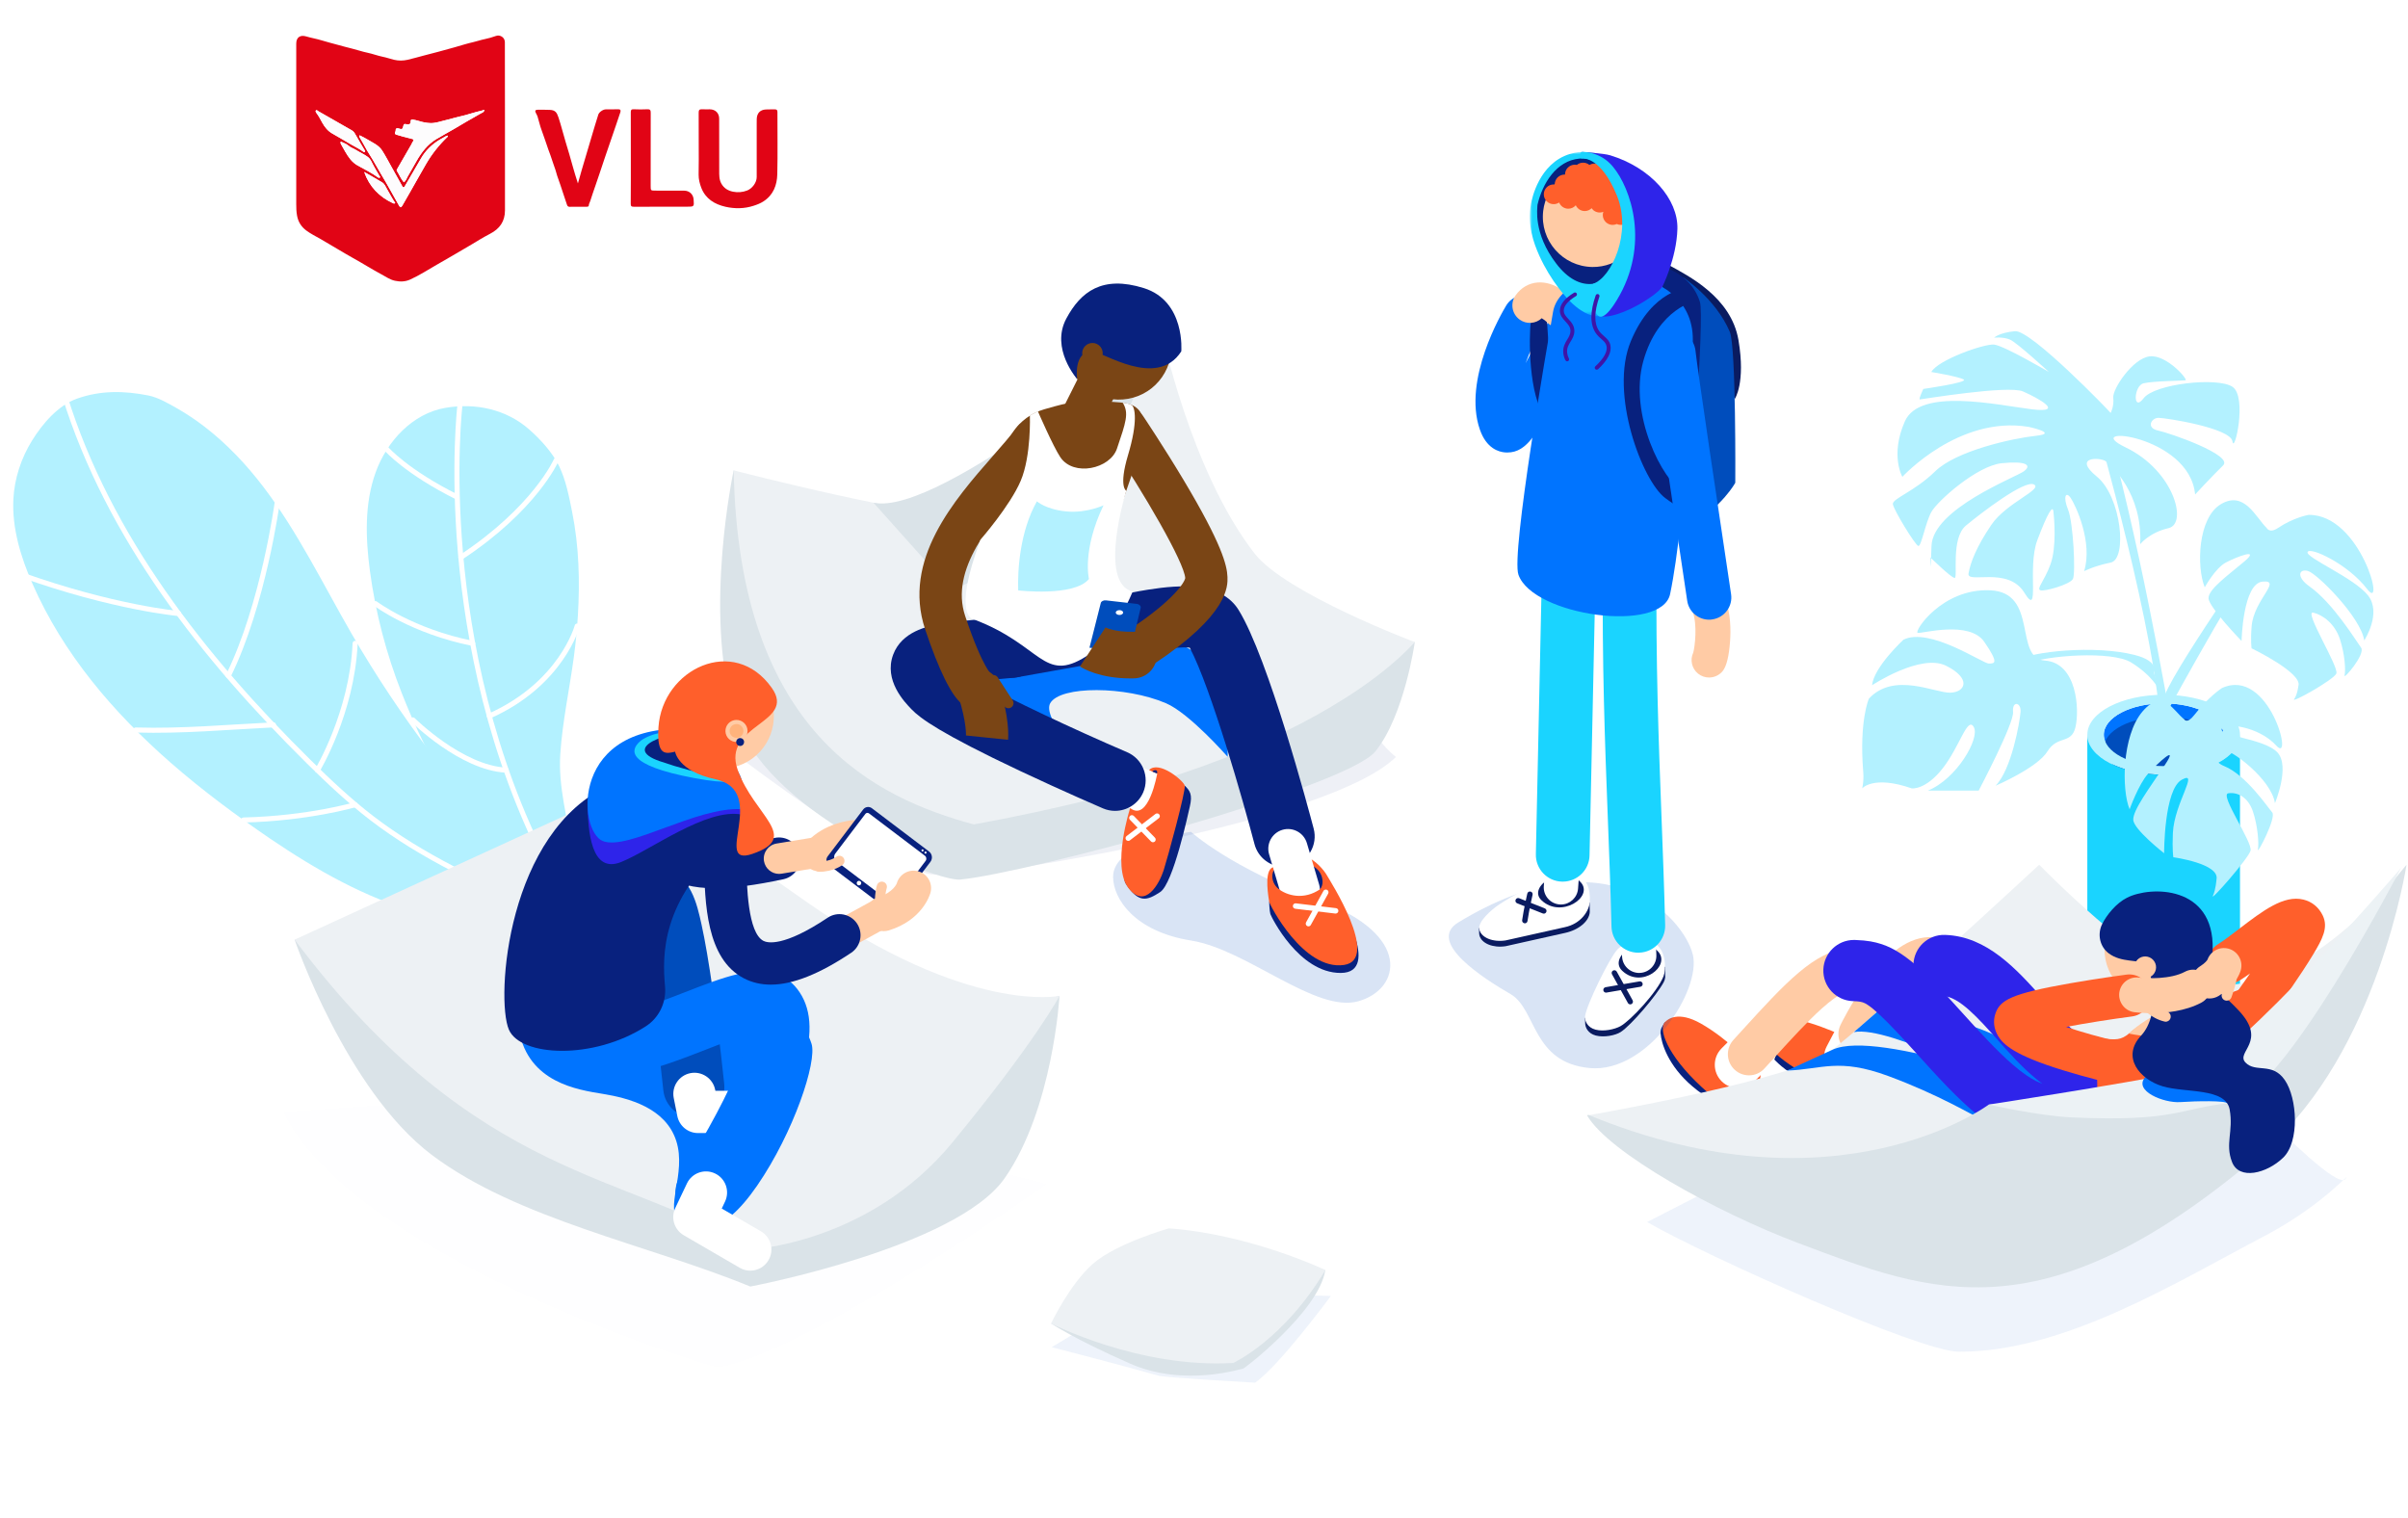 <?xml version="1.0" encoding="utf-8"?>
<!-- Generator: Adobe Illustrator 25.0.0, SVG Export Plug-In . SVG Version: 6.00 Build 0)  -->
<svg version="1.1" id="Layer_1" xmlns="http://www.w3.org/2000/svg" xmlns:xlink="http://www.w3.org/1999/xlink" x="0px" y="0px"
	 viewBox="0 0 476 300" style="enable-background:new 0 0 476 300;" xml:space="preserve">
<style type="text/css">
	.st0{fill-rule:evenodd;clip-rule:evenodd;fill:#B3F1FF;}
	.st1{fill-rule:evenodd;clip-rule:evenodd;fill:none;stroke:#FFFFFF;stroke-linecap:round;stroke-miterlimit:10;}
	.st2{opacity:0.07;}
	.st3{fill-rule:evenodd;clip-rule:evenodd;fill:#004DBC;}
	.st4{fill-rule:evenodd;clip-rule:evenodd;fill:#0074FF;}
	.st5{fill-rule:evenodd;clip-rule:evenodd;fill:#1AD4FF;}
	.st6{fill-rule:evenodd;clip-rule:evenodd;fill:#DAE3E8;}
	.st7{fill-rule:evenodd;clip-rule:evenodd;fill:#EDF1F4;}
	.st8{opacity:0.15;fill-rule:evenodd;clip-rule:evenodd;fill:#004DBC;enable-background:new    ;}
	.st9{opacity:0.07;fill-rule:evenodd;clip-rule:evenodd;fill:#08217E;enable-background:new    ;}
	.st10{filter:url(#Adobe_OpacityMaskFilter);}
	.st11{fill-rule:evenodd;clip-rule:evenodd;fill:#FFFFFF;}
	.st12{opacity:0.07;mask:url(#mask-24_1_);fill-rule:evenodd;clip-rule:evenodd;fill:#004DBC;enable-background:new    ;}
	.st13{opacity:0.07;fill-rule:evenodd;clip-rule:evenodd;fill:#004DBC;enable-background:new    ;}
	.st14{fill-rule:evenodd;clip-rule:evenodd;fill:#08217E;}
	.st15{fill-rule:evenodd;clip-rule:evenodd;fill:#FF5F2B;}
	.st16{fill-rule:evenodd;clip-rule:evenodd;fill:#7A4515;}
	.st17{fill-rule:evenodd;clip-rule:evenodd;fill:#FFCBA5;}
	.st18{fill-rule:evenodd;clip-rule:evenodd;fill:#2E24EA;}
	.st19{fill-rule:evenodd;clip-rule:evenodd;fill:#FFB37C;}
	.st20{fill-rule:evenodd;clip-rule:evenodd;fill:#ECF2F5;}
	.st21{fill-rule:evenodd;clip-rule:evenodd;fill:#0A1B60;}
	.st22{fill-rule:evenodd;clip-rule:evenodd;fill:#75D0FD;}
	.st23{filter:url(#Adobe_OpacityMaskFilter_1_);}
	.st24{mask:url(#mask-26_1_);fill-rule:evenodd;clip-rule:evenodd;fill:#1AD4FF;}
	.st25{fill-rule:evenodd;clip-rule:evenodd;fill:#3F15A6;}
	.st26{fill:#E10415;}
	.st27{fill:#FDFCFD;}
</style>
<desc>Created with Sketch.</desc>
<g id="Group-33" transform="translate(70.813, 133.016) rotate(-18) translate(-70.813, -133.016) translate(19.313, 65.516)">
	<path class="st0" d="M10.75,72.92C2.98,59.89-2.81,45.83-4.3,30.83c-0.57-5.73-0.47-11.67,1.58-17.06c1.47-3.84,3.98-7.25,7.12-9.9
		c2.99-2.52,7.03-5.01,11.01-5.11c4.92-0.13,9.33,1.39,13.57,3.76c1.75,0.98,3.27,2.7,4.62,4.18c1.46,1.6,2.8,3.31,4.03,5.1
		c3.17,4.62,5.59,9.74,7.43,15.02c3.7,10.62,5.24,21.84,7.57,32.83c4,18.78,10.39,37.05,18.97,54.23c0.76,1.53,1.57,3.2,1.23,4.87
		c-2.03,10.14-20.74,0.15-24.61-2.43c-9.14-6.12-16.63-14.34-23.35-22.97C19.84,86.84,15,80.03,10.75,72.92z"/>
	<path class="st0" d="M59.93,49.02c1.19-6.45,3.07-12.97,7.09-18.15c4.02-5.18,10.55-8.82,17.04-7.88
		c5.97,0.86,11.38,3.98,14.46,9.2c1.52,2.58,2.93,5.66,3.37,8.66c0.44,3.01,0.01,6.48-0.35,9.51c-0.8,6.81-2.75,13.45-5.26,19.82
		c-0.99,2.51-2.07,4.99-3.24,7.43c-2.81,5.86-6.12,11.49-8.53,17.54c-2.41,6.04-2.5,12.47-3.67,18.81
		c-1.41,7.65-5.86,8.31-10.22,2.29c-8.27-11.42-11.34-28.52-12.17-42.28C57.94,65.63,58.43,57.23,59.93,49.02z"/>
	<path class="st1" d="M70.87,122.9c-9.24-8.41-18.57-16.92-25.65-27.21c-3.17-4.6-5.86-9.52-8.43-14.48
		C23.32,55.17,12.85,26.73,13.23-2.57"/>
	<path class="st1" d="M6.17,64.64c8.72,3.11,17.45,5.07,26.22,7.45"/>
	<path class="st1" d="M46.71,30.45c0,0-8.82,18.38-19.82,29.67"/>
	<path class="st1" d="M42.87,92.09c0,0-9.62-0.27-21.91-3.94"/>
	<path class="st1" d="M37.88,83.3c0,0,9.99-8.62,14.84-21.54"/>
	<path class="st1" d="M86.89,23.57c0,0-19.7,42.96-11.61,91.98"/>
	<path class="st1" d="M101.67,39.65c0,0-6.9,7.73-23.82,12.4"/>
	<path class="st1" d="M70.55,27.25c0,0,2.39,5.49,10.25,13.2"/>
	<path class="st1" d="M58.96,55.52c0,0,5.23,7.46,15.86,13.42"/>
	<path class="st1" d="M95.52,72.07c0,0-6.42,9.9-22.01,11.55"/>
	<path class="st1" d="M58.91,79.68c0,0,6.13,11.96,14.46,15.14"/>
	<path class="st1" d="M21.35,45.36c0,0-11.92-5.08-27.3-16.97"/>
</g>
<g id="Group-292" transform="translate(63, 29.627)">
	<g id="Group-3_1_" transform="translate(151.631, 225.615)" class="st2">
		<path id="Fill-1_1_" class="st3" d="M-6.73,11.06L11.58,0.04l36.87,0.89c0,0-10.14,13.77-14.98,17.15c0,0-17.79-1-19.14-1.39
			C7.68,14.78-6.73,11.06-6.73,11.06"/>
	</g>
	<path id="Fill-4_1_" class="st4" d="M376.53,115.61c0,3.42-5.3,6.2-11.83,6.2c-6.53,0-11.83-2.77-11.83-6.2
		c0-3.42,5.3-6.2,11.83-6.2C371.24,109.42,376.53,112.19,376.53,115.61"/>
	<path id="Fill-6" class="st3" d="M376.53,118.25c0,3.42-5.3,6.2-11.83,6.2c-6.53,0-11.83-2.77-11.83-6.2s5.3-6.2,11.83-6.2
		C371.24,112.06,376.53,114.83,376.53,118.25"/>
	<path id="Fill-8" class="st0" d="M364.7,121.81c-6.53,0-11.83-2.77-11.83-6.2c0-3.42,5.3-6.2,11.83-6.2
		c6.53,0,11.83,2.77,11.83,6.2C376.53,119.04,371.24,121.81,364.7,121.81 M364.7,107.71c-8.33,0-15.09,3.54-15.09,7.9
		c0,4.36,6.76,7.9,15.09,7.9c8.33,0,15.09-3.54,15.09-7.9C379.79,111.25,373.04,107.71,364.7,107.71"/>
	<path id="Fill-10_1_" class="st5" d="M364.7,123.52c-8.33,0-15.09-3.54-15.09-7.9v52.86c0,4.36,6.76,7.9,15.09,7.9
		c8.33,0,15.09-3.54,15.09-7.9v-52.86C379.79,119.98,373.04,123.52,364.7,123.52"/>
	<path id="Fill-12" class="st0" d="M341.22,100.95c-6.2-0.43-1.18-13.45-10.79-13.89c-9.61-0.44-15.22,8.28-14.34,8.42
		c0.89,0.15,10.2-2.51,13.15,1.77c2.96,4.29,2.07,4.29,0.89,4.29s-11.67-7.24-16.85-4.73c0,0-5.91,5.47-6.21,9.01
		c0,0,9.61-6.35,14.63-3.84c5.02,2.51,3.84,5.22,0.84,5.32c-3.01,0.1-11.13-4.19-16.11,1.18c0,0-1.92,4.34-1.13,14.29
		c0,0,0.21,1.68-0.19,3.45c0,0,2.18-2.66,9.8,0c0,0,2.73,0.37,6.13-3.99c3.4-4.36,4.88-10.35,6.13-8.13
		c1.26,2.22-3.4,10.27-9.09,12.56h10.05c0,0,7.02-13.29,6.8-15.55c-0.22-2.26,1.63-1.95,1.48,0c-0.15,1.96-1.77,11.41-4.95,14.59
		c0,0,8.28-3.55,10.27-6.8c1.99-3.25,4.73-1.33,5.54-4.8C348.09,110.63,347.57,101.4,341.22,100.95"/>
	<path id="Fill-14" class="st0" d="M351.16,53.57c0,0,12.47,43.31,12.92,61.55c0.02,0.9,0.88,1.55,1.75,1.33
		c0.48-0.12,0.78-0.59,0.7-1.07c-1-5.83-6.97-40.1-13.66-62.79L351.16,53.57z"/>
	<path id="Fill-16" class="st0" d="M335.94,100.86c2.59-1.67,15.06-3.03,22.98-1.03c5.03,1.26,3.85,3.48,3.85,3.48l1.1,3.55
		c0,0-1.25-2.86-5.62-5.55c-3.75-2.3-16.7-1.48-21.43,0.44C332.1,103.67,335.94,100.86,335.94,100.86"/>
	<path id="Fill-18" class="st0" d="M365.69,110.56c0,0,17.69-32.3,19.76-32.45c2.07-0.15,0-2.22,0-2.22s-20.74,29.45-20.74,32.81
		C364.71,112.06,365.69,110.56,365.69,110.56"/>
	<path id="Fill-20_1_" class="st0" d="M385.05,74.73c-2.2-2.17-4.41-7.41-9.01-4.71c-4.6,2.69-4.87,12.4-3.22,16.45
		c0,0,2.08-3.78,4.16-4.89c2.08-1.11,7-3.02,3.65-0.2c-3.35,2.82-7.11,5.5-7.06,7.26c0.05,1.76,6.53,8.44,6.53,8.44
		s0.24-11.41,4.17-11.74c3.93-0.33-1.74,3.56-2.18,8.83c-0.24,2.91-0.01,4.36-0.01,4.36s10.12,4.88,9.25,7.43
		c0,0-0.19,1.73-0.85,2.63c-0.66,0.9,7.76-3.79,8.35-5.06c0.59-1.27-6.51-12.51-4.57-12.06c1.93,0.46,4.28,2.21,5.28,5.24
		c0.99,3.03,1.17,6.21,0.91,7.19c-0.26,0.97,4.21-4.25,3.27-5.5c-0.93-1.25-5.51-8.8-10.2-12.11c-2.67-1.89-2.09-3.54-0.3-3.05
		c1.79,0.49,10.43,9.11,11.13,13.73c0,0,3.52-5.39,0.74-8.9c-2.78-3.51-12.41-7.49-11.94-8.58c0.47-1.09,8,2.38,11.76,7.31
		c3.76,4.93-1.18-14.75-11.55-14.65c0,0-2.93,0.48-6.08,2.6C385.61,75.88,385.05,74.73,385.05,74.73"/>
	<path id="Fill-22" class="st0" d="M368.77,112.56c-2.04-1.49-4.15-6.34-8.26-1.53c-4.1,4.81-4.13,15.55-2.54,19.32
		c0,0,1.79-4.98,3.65-7.03c1.86-2.05,6.26-6.13,3.29-1.69c-2.96,4.44-6.31,8.89-6.22,10.8c0.08,1.91,6.1,6.61,6.1,6.61
		s-0.04-12.6,3.5-14.54c3.54-1.94-1.49,4.6-1.77,10.55c-0.15,3.29,0.09,4.78,0.09,4.78s9.26,1.26,8.53,4.41c0,0-0.13,1.97-0.71,3.22
		c-0.58,1.26,6.93-7.28,7.44-8.91c0.5-1.63-6.17-11.08-4.41-11.36c1.76-0.28,3.92,0.69,4.89,3.61c0.97,2.91,1.2,6.34,0.98,7.51
		c-0.22,1.17,3.71-6.35,2.83-7.34c-0.87-0.99-5.18-7.42-9.5-9.16c-2.46-0.99-1.97-3.04-0.34-3.23c1.63-0.19,9.64,5.78,10.38,10.56
		c0,0,3.06-7.33,0.47-10.05s-11.39-3.2-10.99-4.58c0.4-1.39,7.29-0.62,10.8,3.27c3.51,3.88-1.4-15.68-10.77-11.39
		c0,0-2.64,1.7-5.44,5.3C369.3,113.59,368.77,112.56,368.77,112.56"/>
	<path id="Fill-24" class="st0" d="M354.22,52c-0.18-0.3-15.75-16.45-18.9-16.16c-3.15,0.3-4.14,1.28-4.14,1.28s1.77-0.2,3.15,0.39
		c1.38,0.59,7.69,6.4,7.69,6.4s-8.87-5.22-10.84-5.42c-1.97-0.2-11.13,3.05-12.41,5.42c0,0,5.42,0.89,6.4,1.48
		c0.99,0.59-7.98,1.87-7.98,1.87s-0.99,2.07-0.69,2.07c0.3,0,17.44-2.86,20.39-1.58c2.96,1.28,8.55,4.37,1.67,3.52
		c-6.89-0.86-22.06-4.3-25.02,2.4c-2.96,6.7-0.49,10.96-0.49,10.96s11.13-12.15,24.93-9.88c0,0,6.11,1.28,1.48,1.77
		c-4.63,0.49-15.76,2.96-19.9,7s-8.51,5.41-8.39,6.5c0.12,1.09,4.45,8.18,5.04,8.28c0.59,0.1,1.38-4.53,2.56-6.7
		c1.18-2.17,9.03-9.16,13.92-9.66c4.9-0.49,5.98,0.39,4.4,1.58s-18.05,7.42-18.28,14.78c-0.22,7.36-0.22,2.26-0.22,2.26
		s4.14,4.06,4.8,4.06c0.67,0-0.81-7.83,2.22-10.35c3.03-2.51,11.6-9.09,13.45-8.13c1.85,0.96-5.47,3.62-8.42,7.98
		c-2.96,4.36-4.14,7.46-4.51,9.61c-0.37,2.14,7.76-1.48,11.01,3.77c3.25,5.25,0.52-4.88,2.59-10.35c2.07-5.47,3.03-6.95,3.18-5.69
		c0.15,1.26,0.67,7.09-0.59,10.49c-1.26,3.4-2.81,4.8-1.99,5.1c0.81,0.3,5.85-1.15,6.43-2.22c0.58-1.06,0.07-11.23-0.96-13.74
		c-1.03-2.51-0.44-3.7,0.52-2.29c0.96,1.4,4.43,8.79,2.66,14.48c0,0,1.94-1.03,5.25-1.7c3.32-0.66,2.14-13-2.74-17
		c-4.88-3.99,0.67-3.84,1.77-3.03c1.11,0.81,7.31,6.43,6.8,16.4c0,0,1.77-2.29,5.62-3.18c3.84-0.89,1.03-11.38-8.5-15.96
		c-9.53-4.58,12.64-2.59,13.74,9.31c0,0,3.47-3.74,5.54-5.75c2.07-2.01-10.42-6.37-12.86-6.89s-1.33-2.51,0.07-2.51
		c1.4,0,14.26,1.99,14.63,4.65c0.37,2.66,2.98-8.82,0-10.79c-2.98-1.97-15.39-0.59-17.56,2.27c-2.17,2.86-1.97-2.5,0-2.96
		c1.97-0.46,7.68-0.49,8.28-0.59c0.59-0.1-3.74-5.12-7.09-4.73s-7.39,6.5-7.19,8.18C354.93,50.72,354.22,52,354.22,52"/>
	<path id="Fill-26_1_" class="st6" d="M144.77,231.99c0,0,4.65,3.11,15.56,7.91c10.91,4.8,22.21,0.93,22.38,1.03
		c0.17,0.1,15.05-11.41,16.27-19.5L144.77,231.99z"/>
	<path id="Fill-28" class="st7" d="M144.77,231.99c0,0,17.32,8.91,36,7.81c0,0,9.98-4.54,18.22-18.37c0,0-14.76-7.07-30.94-8.24
		c0,0-10.49,2.98-15.06,7.05C148.41,224.3,144.77,231.99,144.77,231.99"/>
	<path id="Fill-30" class="st8" d="M157.03,143.7c0,4.36,4.29,10.82,15.4,12.59c11.11,1.77,24.64,14.43,33.13,11.99
		c8.49-2.45,10.4-13.18-7.46-19.75c-17.86-6.57-25.67-13.72-25.67-13.72S157.03,136.83,157.03,143.7"/>
	<path id="Fill-32" class="st9" d="M136.35,142.24c0,0,63.33-9.25,76.59-22.23c0,0-2.72-1.96-7.25-8.55
		c-4.53-6.59-124.22-9.49-124.22-9.49l-10.5,8.68c0,0,40.54,32.49,50.95,32.62C132.34,143.39,136.35,142.24,136.35,142.24"/>
	<g id="Group-36" transform="translate(0, 188.221)">
		<g id="Clip-35">
		</g>
		<defs>
			<filter id="Adobe_OpacityMaskFilter" filterUnits="userSpaceOnUse" x="-7" y="0.17" width="150.9" height="52.38">
				<feColorMatrix  type="matrix" values="1 0 0 0 0  0 1 0 0 0  0 0 1 0 0  0 0 0 1 0"/>
			</filter>
		</defs>
		<mask maskUnits="userSpaceOnUse" x="-7" y="0.17" width="150.9" height="52.38" id="mask-24_1_">
			<g class="st10">
				<polygon id="path-23_1_" class="st11" points="-7,0.17 143.9,0.17 143.9,52.55 -7,52.55 				"/>
			</g>
		</mask>
		<path id="Fill-34" class="st12" d="M-7,1.96l26.25-1.79L62.4,23.52l44.4,3.19l26.02-13.27l11.08,2.77c0,0-45.91,32.59-65.04,36.34
			C78.85,52.55,7.69,31.59-7,1.96"/>
	</g>
	<path id="Fill-37" class="st13" d="M262.59,211.94l12.87-6.6l49.8,15.78l61.9-27.87c0,0,12.03,12.19,13.47,10.17
		c1.44-2.01-4.22,5.13-16.19,11.39c-17.18,8.99-39.48,22.89-60.28,22.76C316.45,237.52,274.33,218.72,262.59,211.94"/>
	<path id="Fill-39" class="st4" d="M121.16,111.46c14.97,9.67,33.99,14.05,33.99,14.05s-12.55-12.64-10.55-16.13
		c2-3.5,19.11-3.41,22.88,0c3.76,3.41,12.2,10.6,12.2,10.6V103.8c0,0-7.88-6.43-13.84-7.79c-5.96-1.36-35.02,3.87-35.02,3.87
		L121.16,111.46z"/>
	<path id="Fill-41" class="st6" d="M82.03,63.34c0,0-6.01,27.91,0,47.77c6.01,19.86,39.97,33.59,44.79,33.13
		c13.19-1.25,76.33-18.17,82.08-25.36c5.76-7.19,7.77-21.58,7.77-21.58l-100.15,6.71L82.03,63.34z"/>
	<path id="Fill-43" class="st7" d="M129.48,133.34c0,0,19.97-3.49,37.12-8.78c23.24-7.17,41.3-17.66,50.07-27.26
		c0,0-25.53-9.59-31.7-17.55c-12.72-16.41-18.37-44.03-18.37-44.03s-25.61,35.97-35.68,36.84c-10.07,0.86-48.89-9.21-48.89-9.21
		C83.05,115.71,110.49,128.16,129.48,133.34"/>
	<path id="Fill-45" class="st4" d="M121.16,111.46c14.97,9.67,33.99,14.05,33.99,14.05s-12.55-12.64-10.55-16.13
		c2-3.5,14.89-3.41,22.88,0c4.67,1.99,12.2,10.6,12.2,10.6V103.8c0,0-7.88-6.43-13.84-7.79c-5.96-1.36-35.02,3.87-35.02,3.87
		L121.16,111.46z"/>
	<path id="Fill-47" class="st14" d="M187.88,148.65c0,0,0.06,1.85,0.24,2.41c0.18,0.56,5.62,11.67,13.91,11.64
		c8.29-0.03-0.67-14.67-0.67-14.67L187.88,148.65z"/>
	<path id="Fill-49" class="st15" d="M188.34,141.96c-1.48,1.07-0.55,5.96-0.46,6.68c0.06,0.49,6.75,13.64,14.79,12.48
		c7.32-1.05-2.95-16.93-3.38-17.73c-0.44-0.81-2.3-3.19-4.31-3.7C192.97,139.2,188.34,141.96,188.34,141.96"/>
	<path id="Fill-51" class="st14" d="M188.5,143.56c0,4.77,9.95,5.46,9.94,1.14C198.42,139.58,188.5,139.43,188.5,143.56"/>
	<path id="Fill-53" class="st6" d="M166.61,35.71c0,0-43.74,36.91-56.95,34.03l15.51,17.34c0,0,22.19-10.22,24.19-12.23
		C151.35,72.84,166.61,35.71,166.61,35.71"/>
	<path id="Fill-55" class="st16" d="M143.45,51.27c-2.54,0.73-4.76,2.32-6.21,4.53c-5.27,8.05-8.9,21.82-4.37,32.7
		c5.29,12.7,22.54,1.53,23.95-10.42s12.22-27.27,1.75-28.14c-6.56-0.55-7.27-0.53-11.63,0.38
		C146.35,50.45,144.89,50.86,143.45,51.27"/>
	<path id="Fill-57" class="st11" d="M164,137.52c-0.28,0-0.57-0.03-0.86-0.09c-2.26-0.47-3.7-2.69-3.23-4.94l0.5-2.37l-4.4-1.57
		c-2.17-0.78-3.3-3.17-2.52-5.33c0.78-2.17,3.17-3.3,5.34-2.52l7.82,2.8c1.96,0.7,3.11,2.75,2.68,4.79l-1.25,5.93
		C167.66,136.17,165.93,137.52,164,137.52"/>
	<path id="Fill-59" class="st16" d="M168.4,37.14c-1.02-5.64-6.42-9.39-12.06-8.37c-5.64,1.02-9.39,6.42-8.37,12.06
		c1.02,5.64,6.42,9.39,12.06,8.37C165.67,48.19,169.42,42.78,168.4,37.14"/>
	<path id="Fill-61" class="st14" d="M157.41,130.66c-0.8,0-1.61-0.16-2.38-0.49c-0.08-0.03-8-3.44-16.39-7.4
		c-15.75-7.43-19.73-10.4-21.44-12.17c-1.37-1.42-5.55-5.72-3.64-10.83c1.72-4.61,6.92-5.6,8.88-5.97c2.75-0.52,6.2-0.83,10.57-1.21
		c1.08-0.09,2.22-0.19,3.4-0.3c3.33-0.3,6.26,2.14,6.57,5.47c0.3,3.32-2.14,6.26-5.47,6.57c-1.2,0.11-2.35,0.21-3.44,0.31
		c-1.28,0.11-2.61,0.23-3.89,0.35c6.53,3.65,18.86,9.45,29.63,14.08c3.07,1.32,4.48,4.87,3.17,7.94
		C161.99,129.29,159.76,130.66,157.41,130.66"/>
	<path id="Fill-63" class="st14" d="M190.82,141.74c-2.68,0-5.13-1.8-5.84-4.51c-2.2-8.39-8.59-30.87-12.8-38.83
		c-2.69-0.3-9.48,0.75-15.29,2.45c-0.21,0.06-0.42,0.11-0.63,0.15l-18.24,3.26c-3.28,0.59-6.42-1.6-7.01-4.89
		c-0.59-3.29,1.6-6.42,4.89-7.01l17.95-3.2c1.21-0.34,5.49-1.5,10.11-2.23c6.53-1.03,14.45-1.51,17.88,4.02
		c5.89,9.5,13.94,39.8,14.84,43.22c0.85,3.23-1.08,6.53-4.31,7.38C191.85,141.68,191.33,141.74,190.82,141.74"/>
	<path id="Fill-65" class="st16" d="M171.29,84.66L171.29,84.66L171.29,84.66z M160.04,104.05c-1.43,0-2.82-0.73-3.6-2.05
		c-1.17-1.99-0.51-4.54,1.48-5.71c0.01-0.01,1.04-0.61,2.52-1.6c8.5-5.63,10.73-9.2,10.85-10.05c-0.22-3.13-8.05-16.66-15.26-27.38
		c-1.29-1.91-0.78-4.51,1.14-5.79s4.5-0.78,5.79,1.14c0.16,0.24,4.05,6.04,8.03,12.69c7.53,12.59,8.57,16.83,8.65,19.12
		c0.06,1.84,0.23,7.44-14.59,17.24c-1.68,1.11-2.84,1.8-2.89,1.83C161.49,103.86,160.76,104.05,160.04,104.05z"/>
	<path id="Fill-67" class="st16" d="M150.36,57.63c-0.61,0-1.22-0.14-1.8-0.43c-1.99-1-2.79-3.42-1.79-5.41l5.15-10.27
		c1-1.99,3.42-2.79,5.41-1.79c1.99,1,2.79,3.42,1.79,5.41l-5.15,10.27C153.26,56.82,151.84,57.63,150.36,57.63"/>
	<path id="Fill-69" class="st16" d="M129.69,110.37c-0.88,0-1.77-0.28-2.53-0.86c-2.07-1.58-4.59-6.68-7.28-14.73
		c-4.59-13.75,5.79-25.6,13.37-34.25c1.78-2.03,3.47-3.96,4.67-5.59c1.37-1.86,3.98-2.25,5.83-0.88c1.86,1.37,2.25,3.98,0.88,5.83
		c-1.41,1.91-3.21,3.97-5.11,6.14c-6.6,7.53-14.81,16.9-11.73,26.11c1.81,5.43,3.18,8.34,4,9.82c0.41,0.73,0.67,1.09,0.76,1.21
		c1.53,1.45,1.75,3.85,0.44,5.56C132.18,109.8,130.94,110.37,129.69,110.37"/>
	<path id="Fill-71" class="st11" d="M146.6,60.75c2.61,3.9,9.84,2.33,11.2-1.71c1.75-5.19,2.42-6.98,1.14-9.06
		c0,0,1.25,0.1,1.81,0.51c0.58,0.43,1.23,3.19-0.77,9.85c-1.9,6.36-0.34,7.05-0.34,7.05s-5.69,18.18,1.25,19.92
		c0,0-3.61,9.28-9.15,12.79c-8.57,5.43-8.77-2.26-22.35-7.33c0,0-4.26-0.44,1.43-15.73c0,0,5.85-6.68,7.95-11.63
		c2.1-4.95,1.81-12.91,1.81-12.91l1.58-0.83C142.16,51.68,145.19,58.65,146.6,60.75"/>
	<path id="Fill-73" class="st11" d="M194.02,150.23c-1.68,0-3.23-1.1-3.73-2.79l-2.42-8.19c-0.61-2.06,0.57-4.23,2.63-4.84
		c2.06-0.61,4.23,0.57,4.84,2.63l2.42,8.19c0.61,2.06-0.57,4.23-2.63,4.84C194.76,150.18,194.39,150.23,194.02,150.23"/>
	<path id="Fill-75" class="st14" d="M152.94,39.83c1.93,0,12.75,7.53,17.57,0c0,0,0.86-9.93-7.41-12.51
		c-8.22-2.57-12.47,0.72-15.31,6.01c-3.2,5.96,2.14,11.97,2.14,11.97S149.1,39.83,152.94,39.83"/>
	<path id="Fill-77" class="st16" d="M154.98,40.2c0-1.12-0.91-2.03-2.03-2.03c-1.12,0-2.03,0.91-2.03,2.03s0.91,2.03,2.03,2.03
		C154.07,42.23,154.98,41.32,154.98,40.2"/>
	<path id="Fill-79" class="st15" d="M189.56,145.95c1.83,1.53,5.24,2.39,8.43,0.17c3.2-2.22-1.66,5.66-1.66,5.66l-6.04-1.88
		L189.56,145.95z"/>
	<path id="Fill-81" class="st11" d="M201.02,150.96c-0.02,0-0.04,0-0.06,0l-7.92-0.95c-0.29-0.04-0.51-0.3-0.47-0.6
		c0.04-0.29,0.3-0.51,0.6-0.47l7.92,0.95c0.29,0.03,0.51,0.3,0.47,0.6C201.52,150.76,201.29,150.96,201.02,150.96"/>
	<path id="Fill-83" class="st11" d="M195.65,153.49c-0.09,0-0.18-0.02-0.27-0.07c-0.26-0.15-0.34-0.48-0.2-0.73
		c0.07-0.12,2.27-4.1,3.43-6.2c0.14-0.26,0.47-0.35,0.73-0.21c0.26,0.14,0.35,0.47,0.21,0.73c-0.35,0.63-3.38,6.12-3.44,6.21
		C196.01,153.4,195.83,153.49,195.65,153.49"/>
	<path id="Fill-85" class="st0" d="M141.97,69.47c-3.36,5.95-3.84,13.55-3.7,17.61c0,0,11.08,1.31,13.99-2.26
		c0,0-1.4-5.63,2.87-14.55c0.3-0.16-3.15,1.6-7.34,1.2C143.72,71.08,141.97,69.47,141.97,69.47"/>
	<path id="Fill-87" class="st14" d="M171.18,125.66c1.07,1.03,1.57,1.8,1.02,4.14c-0.31,1.31-3.27,15.22-5.86,16.91
		c-2.59,1.69-4.26,2.3-6.79-1.66C157.02,141.09,171.18,125.66,171.18,125.66"/>
	<path id="Fill-89" class="st15" d="M165.75,123.29c0,0-1.68,9.69-5.35,6.81c0,0-3.7,11.47-0.34,15.82
		c3.36,4.35,6.16-1.04,6.95-3.48c0.79-2.45,4.43-15.77,4.18-16.78c-0.25-0.98-5.1-5.04-7.04-3.08c-0.02,0.02,0.26,0.15,0.65,0.32
		C165.09,123.02,165.44,123.17,165.75,123.29"/>
	<path id="Fill-91" class="st11" d="M164.92,136.87c-0.14,0-0.28-0.05-0.39-0.16l-4.17-4.29c-0.21-0.21-0.2-0.55,0.01-0.76
		c0.21-0.21,0.55-0.2,0.76,0.01l4.17,4.29c0.21,0.21,0.2,0.55-0.01,0.76C165.18,136.81,165.05,136.87,164.92,136.87"/>
	<path id="Fill-93" class="st11" d="M160.03,136.6c-0.16,0-0.32-0.07-0.43-0.21c-0.18-0.24-0.14-0.57,0.1-0.75l5.71-4.37
		c0.24-0.18,0.57-0.13,0.75,0.1c0.18,0.24,0.14,0.57-0.1,0.75l-5.71,4.37C160.26,136.57,160.15,136.6,160.03,136.6"/>
	<path id="Fill-95" class="st14" d="M164.79,122.89c0.2-0.35,0.95-0.4,0.95,0v0.4L164.79,122.89z"/>
	<path id="Fill-97" class="st3" d="M155.62,89.05l6.05,0.69c0.54,0.06,0.9,0.42,0.81,0.8l-2.07,8.68l-8.05-0.81l2.24-8.85
		C154.69,89.22,155.14,89,155.62,89.05"/>
	<path id="Fill-99" class="st16" d="M160.52,104.48c-6.11,0-9.42-1.95-10.04-2.36l5.04-7.71c0,0-0.04-0.03-0.12-0.08
		c0.07,0.04,1.85,1.01,5.57,0.93c2.54-0.07,4.65,1.96,4.71,4.5c0.06,2.54-1.96,4.65-4.5,4.71
		C160.95,104.48,160.73,104.48,160.52,104.48"/>
	<path id="Fill-101" class="st11" d="M159.02,91.46c0-0.27-0.33-0.48-0.73-0.48c-0.4,0-0.73,0.21-0.73,0.48s0.33,0.48,0.73,0.48
		C158.69,91.94,159.02,91.72,159.02,91.46"/>
	<path id="Fill-103" class="st16" d="M136.26,116.61l-8.3-0.85l-0.01,0.08c0-0.03,0.15-2.67-1.49-7.78c-0.7-2.19,0.5-4.54,2.7-5.25
		c2.19-0.7,4.54,0.5,5.25,2.7C136.56,112.22,136.33,115.93,136.26,116.61"/>
	<path id="Fill-105" class="st16" d="M136.35,110.38c-0.33,0-0.65-0.16-0.85-0.46l-2.96-4.55c-0.3-0.47-0.17-1.09,0.29-1.39
		c0.47-0.3,1.09-0.17,1.39,0.29l2.96,4.55c0.3,0.47,0.17,1.09-0.29,1.39C136.73,110.33,136.54,110.38,136.35,110.38"/>
	<path id="Fill-107" class="st6" d="M43.32,169.32l90.95,1.22l12.17-3.31c0,0-1.28,22.33-10.84,36.04
		c-9.57,13.71-50.29,21.42-50.29,21.42c-19.83-8.18-46.07-13.28-62.98-26.04c-16.9-12.76-27.1-42.54-27.1-42.54L43.32,169.32z"/>
	<path id="Fill-109" class="st7" d="M-4.76,156.12c36.24,48.31,66.55,45.84,90.08,61.25c0,0,23.48-1.11,39.98-21.2
		c16.51-20.09,21.15-28.94,21.15-28.94s-17.96,3.81-49.85-18.46c-21.33-14.9-33.36-23.85-33.36-23.85L-4.76,156.12z"/>
	<path id="Fill-111" class="st4" d="M39.6,174.11c1.92,10.26,11.51,11.67,16.59,12.5c5.08,0.83,12.37,2.75,14.48,9.27
		s-2.49,13.68,0.77,15.86c3.26,2.18,8.06,3.42,15.25-7.03c7.19-10.46,11.86-24.46,10.73-28.01c-1.13-3.55-4.39-7.9-12.11-6.82
		C77.59,170.97,39.6,174.11,39.6,174.11"/>
	<path id="Fill-113" class="st17" d="M99.02,142.64c-0.82,0-1.65-0.29-2.3-0.88c-1.42-1.27-1.54-3.46-0.26-4.88
		c3.43-3.82,8.58-4.34,9.16-4.39c1.9-0.15,3.57,1.26,3.72,3.16c0.15,1.89-1.25,3.55-3.14,3.72c-0.83,0.08-3.25,0.62-4.6,2.12
		C100.91,142.25,99.96,142.64,99.02,142.64"/>
	<path id="Fill-115" class="st14" d="M78.24,145.95c-4.24,0-7.27-0.83-9.47-2.49c-3.72-2.83-3.99-7.09-4.21-10.51
		c-0.09-1.42-0.17-2.76-0.46-3.95c-0.54-2.24,0.84-4.49,3.08-5.03c2.24-0.54,4.49,0.84,5.03,3.08c0.45,1.89,0.57,3.74,0.67,5.37
		c0.13,1.99,0.25,3.88,0.93,4.39c0.82,0.62,4.06,1.8,16.31-0.8c2.25-0.48,4.47,0.96,4.95,3.22c0.48,2.26-0.96,4.47-3.22,4.95
		C86.3,145.36,81.84,145.95,78.24,145.95"/>
	<path id="Fill-117" class="st17" d="M91,143.12c-1.45,0-2.73-1.05-2.98-2.53c-0.27-1.65,0.85-3.2,2.49-3.47l6.99-1.15
		c1.65-0.27,3.2,0.84,3.47,2.49c0.27,1.65-0.84,3.2-2.49,3.47l-6.99,1.15C91.32,143.1,91.16,143.12,91,143.12"/>
	<path id="Fill-119" class="st3" d="M74.12,191.3c-3.06,0-5.69-2.32-6-5.43c-0.87-8.51-2.11-18.12-3.27-25
		c-2.02,3.25-4.25,7.12-6.12,10.63c-1.57,2.94-5.23,4.06-8.18,2.48c-2.94-1.57-4.06-5.23-2.48-8.18c0.12-0.22,2.89-5.4,6.09-10.61
		c5.71-9.3,9.31-13.58,14.34-12.7c5.02,0.88,6.26,6.51,7.17,10.62c0.71,3.22,1.46,7.62,2.24,13.08c1.3,9.15,2.21,18.07,2.25,18.44
		c0.34,3.32-2.08,6.29-5.4,6.62C74.53,191.29,74.33,191.3,74.12,191.3"/>
	<path id="Fill-121" class="st11" d="M87.47,194.35H74.98c-1.99,0-3.7-1.41-4.09-3.36l-0.71-3.57c-0.45-2.26,1.02-4.46,3.28-4.91
		c2.26-0.45,4.46,1.02,4.91,3.28l0.04,0.21h9.07c2.3,0,4.17,1.87,4.17,4.17C91.64,192.49,89.77,194.35,87.47,194.35"/>
	<path id="Fill-123" class="st17" d="M100.94,159.55c-1.07,0-2.1-0.57-2.65-1.57c-0.8-1.46-0.27-3.3,1.2-4.1l9.9-5.43
		c1.46-0.8,3.3-0.27,4.1,1.2c0.8,1.46,0.27,3.3-1.2,4.1l-9.9,5.43C101.93,159.43,101.43,159.55,100.94,159.55"/>
	<path id="Fill-125" class="st4" d="M76.55,212.16c-1.09,0-2.19-0.29-3.18-0.91c-2.84-1.76-3.71-5.48-1.95-8.32
		c5.7-9.19,9.66-16.66,11.79-22.22c1.06-2.77,1.5-4.64,1.66-5.85c-2.27,0.63-5.58,1.92-8,2.87c-9.85,3.84-21.01,8.19-29.48,3.35
		c-4.34-2.48-7.04-6.85-8.04-13c-0.53-3.29,1.7-6.4,5-6.93c3.29-0.53,6.4,1.7,6.93,5c0.26,1.63,0.84,3.72,2.1,4.44
		c3.46,1.98,12.87-1.69,19.09-4.11c3.72-1.45,7.23-2.82,10.3-3.53c5.37-1.25,9.35-0.27,11.81,2.9c5.55,7.14,1.81,19.74-12.9,43.46
		C80.55,211.14,78.57,212.16,76.55,212.16"/>
	<path id="Fill-127" class="st14" d="M57.62,125.54c-20.39,9.06-22.67,42.19-20.03,48.36c2.28,5.34,16.67,6.06,27.08-0.66
		c2.63-1.7,4.07-4.73,3.79-7.85c-0.57-6.23-0.75-17.03,12.35-28.48C87.58,131.01,82.81,114.35,57.62,125.54"/>
	<path id="Fill-129" class="st11" d="M85.31,221.55c-0.71,0-1.43-0.18-2.09-0.57l-11.06-6.43c-1.88-1.09-2.6-3.44-1.67-5.4l2.3-4.84
		c0.99-2.08,3.48-2.97,5.56-1.97c2.08,0.99,2.96,3.48,1.97,5.56l-0.65,1.37l7.74,4.5c1.99,1.16,2.67,3.71,1.51,5.7
		C88.15,220.8,86.75,221.55,85.31,221.55"/>
	<path id="Fill-131" class="st14" d="M89.36,165.01c-1.94,0-3.71-0.42-5.3-1.24c-7.48-3.88-7.72-14.91-7.9-22.96
		c-0.06-2.46-0.11-5.01-0.39-6.11c-0.57-2.23,0.78-4.5,3.02-5.07c2.23-0.57,4.5,0.78,5.07,3.02c0.51,2.01,0.57,4.77,0.64,7.97
		c0.11,4.94,0.32,14.13,3.41,15.74c0.77,0.4,3.98,1.26,12.7-4.58c1.91-1.28,4.51-0.77,5.79,1.14c1.28,1.91,0.77,4.51-1.14,5.79
		C98.97,162.92,93.71,165.01,89.36,165.01"/>
	<path id="Fill-133" class="st18" d="M53.15,128.57c0,6.49,0.78,14.56,6.64,12.2c5.86-2.36,16.81-10.67,23.76-9.39
		c0,0,0.16-1.4-0.11-2.82c-0.27-1.43-12.06,0.47-12.06,0.47l-17.42-0.08L53.15,128.57z"/>
	<path id="Fill-135" class="st4" d="M73.76,114.51c-24.23-1.55-22.56,20.21-17.57,22.13c4.99,1.92,18.52-6.84,27.39-6.31
		c0,0,1.44-5.9-1.55-8.4C78.83,119.23,73.76,114.51,73.76,114.51"/>
	<path id="Fill-137" class="st5" d="M72.86,114.54c-3.62,0.11-7.77,0.92-9.43,2.46c-1.67,1.54-3.02,4.59,10.83,7.18
		c13.85,2.59,6.77-2.46,6.77-2.46L72.86,114.54z"/>
	<path id="Fill-139" class="st14" d="M73.99,115.34c-4.45-0.51-14.48,2.75-6.6,5.49c7.88,2.73,14.32,3.64,15.31,3.02
		C83.68,123.23,73.99,115.34,73.99,115.34"/>
	<path id="Fill-141" class="st17" d="M89.02,107.57c-2.4-5.21-8.57-7.48-13.78-5.08c-5.21,2.4-7.48,8.57-5.08,13.78
		c2.4,5.21,8.57,7.48,13.78,5.08C89.15,118.95,91.42,112.78,89.02,107.57"/>
	<path id="Fill-143" class="st14" d="M112.13,149.91l-11.28-8.54c-0.54-0.41-0.65-1.18-0.24-1.72l7.02-9.27
		c0.41-0.54,1.18-0.65,1.72-0.24l11.28,8.54c0.65,0.49,0.78,1.41,0.29,2.06l-6.73,8.89C113.7,150.27,112.78,150.4,112.13,149.91"/>
	<path id="Fill-145" class="st11" d="M112.49,148.31l-10.17-7.7c-0.47-0.36-0.56-1.03-0.21-1.5l5.95-7.85
		c0.17-0.23,0.5-0.27,0.72-0.1l11.05,8.37c0.32,0.24,0.38,0.7,0.14,1.02l-5.69,7.52C113.86,148.62,113.05,148.73,112.49,148.31"/>
	<path id="Fill-147" class="st17" d="M111.68,154.44c-1.47,0-2.84-0.95-3.3-2.43c-0.56-1.82,0.46-3.76,2.28-4.32
		c2.9-0.89,3.61-2.67,3.61-2.69c0.51-1.84,2.42-2.91,4.26-2.39c1.84,0.51,2.91,2.42,2.39,4.26c-0.15,0.55-1.69,5.4-8.22,7.42
		C112.36,154.38,112.02,154.44,111.68,154.44"/>
	<path id="Fill-149" class="st15" d="M89.56,106.35c4.98,7.05-9.96,7.19-6.73,16.23c3.22,9.04,12.58,13.29,2.88,16.59
		c-8.09,2.74,3.43-12.45-7.31-14.76c-7.4-1.59-7.95-5.45-7.95-5.45c-1.91,0.45-3.66,0.83-3.29-4.82
		C67.93,102.6,82.11,95.81,89.56,106.35"/>
	<path id="Fill-151" class="st17" d="M84.57,113.95c-0.51-1.09-1.8-1.57-2.9-1.07c-1.09,0.51-1.57,1.8-1.07,2.9
		c0.51,1.09,1.8,1.57,2.9,1.07S85.07,115.05,84.57,113.95"/>
	<path id="Fill-153" class="st19" d="M83.83,114.29c-0.32-0.69-1.13-0.98-1.81-0.67c-0.69,0.32-0.98,1.13-0.67,1.81
		c0.32,0.69,1.13,0.98,1.81,0.67C83.85,115.79,84.14,114.98,83.83,114.29"/>
	<path id="Fill-155" class="st14" d="M84.02,116.72c-0.18-0.39-0.65-0.56-1.04-0.38c-0.39,0.18-0.56,0.65-0.38,1.04
		c0.18,0.39,0.65,0.56,1.04,0.38C84.03,117.58,84.2,117.11,84.02,116.72"/>
	<path id="Fill-157" class="st17" d="M98.95,142.7c-0.56,0-1.01-0.45-1.01-1.01c0-0.56,0.45-1.01,1.01-1.01
		c2.15,0,3.3-0.89,3.35-0.93c0.43-0.34,1.07-0.27,1.41,0.16c0.35,0.43,0.28,1.06-0.14,1.41C103.5,141.38,101.86,142.69,98.95,142.7
		L98.95,142.7z"/>
	<path id="Fill-159" class="st17" d="M110.96,149.53c-0.55,0-1-0.44-1.01-0.99c0-0.07-0.03-1.7,0.4-3.17
		c0.16-0.53,0.72-0.84,1.25-0.68c0.53,0.16,0.84,0.72,0.68,1.25c-0.34,1.17-0.32,2.55-0.32,2.56c0.01,0.56-0.43,1.01-0.99,1.03
		C110.97,149.53,110.96,149.53,110.96,149.53"/>
	<path id="Fill-161" class="st11" d="M107.25,144.94c0,0.25-0.2,0.45-0.45,0.45c-0.25,0-0.45-0.2-0.45-0.45s0.2-0.45,0.45-0.45
		C107.05,144.49,107.25,144.69,107.25,144.94"/>
	<path id="Fill-163" class="st11" d="M120.16,138.91c0,0.12-0.1,0.21-0.21,0.21c-0.12,0-0.21-0.1-0.21-0.21
		c0-0.12,0.1-0.21,0.21-0.21C120.06,138.69,120.16,138.79,120.16,138.91"/>
	<path id="Fill-165" class="st11" d="M119.57,138.48c0,0.12-0.1,0.21-0.21,0.21c-0.12,0-0.21-0.1-0.21-0.21s0.1-0.21,0.21-0.21
		C119.47,138.26,119.57,138.36,119.57,138.48"/>
	<path id="Fill-167" class="st14" d="M265.57,173.31c-0.24,0.39-0.35,0.85-0.32,1.3c0.14,2,1.5,6.44,6.31,10.52
		c5.68,4.82,8.57,3.74,9.72,3.31c1.15-0.43-15.18-16.01-15.18-16.01L265.57,173.31z"/>
	<path id="Fill-169" class="st15" d="M265.92,172.68c-0.99,1.7,1.17,7.17,8.78,13.76c7.62,6.59,11.19-3.13,10.14-4.18
		c-1.05-1.05-6.27-6.55-11.66-9.58c-4.43-2.49-6.49-0.89-7.08-0.24C265.98,172.58,265.92,172.68,265.92,172.68"/>
	<path id="Fill-171" class="st14" d="M285.18,174.84c-0.11,0.45-0.08,0.91,0.08,1.34c0.73,1.86,3.37,5.69,9.18,8.14
		c6.87,2.89,9.3,1,10.27,0.24c0.97-0.76-19.28-10.72-19.28-10.72L285.18,174.84z"/>
	<path id="Fill-173" class="st15" d="M285.32,174.12c-0.44,1.91,3.26,6.49,12.5,10.5c9.24,4.01,9.73-6.34,8.42-7.03
		c-1.31-0.69-7.95-4.37-13.99-5.65c-4.97-1.05-6.45,1.1-6.82,1.9C285.35,174.02,285.32,174.12,285.32,174.12"/>
	<path id="Fill-175" class="st11" d="M280.57,185.46c-1.18,0-2.35-0.45-3.25-1.35c-1.8-1.8-1.8-4.71,0-6.51l2.99-3
		c1.8-1.8,4.71-1.8,6.51,0c1.8,1.8,1.8,4.71,0,6.51l-2.99,3C282.93,185.01,281.75,185.46,280.57,185.46"/>
	<path id="Fill-177" class="st11" d="M302.17,183.96c-0.72,0-1.45-0.17-2.13-0.53c-2.25-1.18-3.12-3.96-1.94-6.22l2.77-5.28
		c1.18-2.25,3.96-3.12,6.22-1.94c2.25,1.18,3.12,3.96,1.94,6.22l-2.77,5.28C305.43,183.06,303.83,183.96,302.17,183.96"/>
	<path id="Fill-179" class="st17" d="M304.58,178.95c-0.61,0-1.23-0.14-1.82-0.42c-2.07-1.01-2.94-3.5-1.93-5.57
		c0.08-0.17,2.04-4.17,4.9-8.19c4.51-6.32,8.82-9.31,13.18-9.15c2.3,0.08,4.1,2.02,4.02,4.32c-0.08,2.3-2.02,4.1-4.32,4.02
		c-0.01,0-0.01,0-0.02,0c-0.57,0-2.72,0.99-6.01,5.58c-2.48,3.45-4.23,7.04-4.25,7.07C307.61,178.09,306.13,178.95,304.58,178.95"/>
	<path id="Fill-181" class="st17" d="M282.73,182.94c-1.01,0-2.02-0.36-2.82-1.1c-1.7-1.56-1.81-4.2-0.26-5.9
		c0.64-0.7,1.28-1.4,1.91-2.1c8.05-8.82,14.4-15.79,20.61-15.79c2.3,0,4.14,1.86,4.15,4.15c0.01,2.3-1.86,4.17-4.15,4.19
		c-0.05,0-1.39,0.05-5.07,3.36c-2.82,2.53-6,6.02-9.37,9.71c-0.64,0.7-1.28,1.41-1.93,2.11
		C284.98,182.49,283.86,182.94,282.73,182.94"/>
	<path id="Fill-183" class="st7" d="M370.52,164.46c-10.44-2.59-30.42-23.15-30.42-23.15s-38.8,35.96-42.95,38.04
		c-10.76,5.4-46.43,11.53-46.43,11.53s4.66,4.45,22.56,11.36c17.91,6.91,58.42,0,58.42,0s35.85-10.44,44.91-15.85
		c9.06-5.42,36.08-45.08,36.08-45.08S391.94,169.78,370.52,164.46"/>
	<path id="Fill-185" class="st4" d="M290.25,182c6.91-0.24,10.17-2.57,20.05,1.09c9.88,3.66,16.4,7.6,19.81,9.32
		c3.4,1.73,12.61-5.68,12.61-5.68s-34.43-13-43.45-8.87L290.25,182z"/>
	<path id="Fill-187" class="st4" d="M303.47,174.39l4.94-4.29c0,0,16.38,0.65,24.87,6.01c8.49,5.37,9.45,9.44,9.45,9.44h-8.94
		C333.78,185.54,310.71,173.06,303.47,174.39"/>
	<path id="Fill-189" class="st18" d="M341.23,196.77c-0.07,0-0.13,0-0.2,0c-9.03-0.29-17.18-9.31-25.06-18.02
		c-3.45-3.81-8.65-9.57-10.69-10.21l-0.19-0.06c-0.17-0.05-0.53-0.17-1.83-0.21c-3.34-0.12-5.95-2.91-5.83-6.25
		c0.11-3.26,2.8-5.84,6.04-5.84c0.07,0,0.14,0,0.21,0c2.6,0.09,3.97,0.42,5.07,0.77l0.07,0.02c5.2,1.59,10.26,7.18,16.12,13.66
		c3.31,3.66,6.73,7.44,9.98,10.24c3.93,3.38,5.86,3.79,6.51,3.81c3.34,0.11,5.95,2.9,5.84,6.24
		C347.16,194.2,344.48,196.77,341.23,196.77"/>
	<path id="Fill-191" class="st18" d="M350.27,188.56c-0.34,0-0.68-0.03-1.03-0.09c-7.32-1.26-12.67-7.26-17.39-12.57
		c-3.74-4.2-7.61-8.54-10.76-8.64c-3.34-0.1-5.96-2.89-5.85-6.23c0.1-3.34,2.88-5.96,6.23-5.85c8.35,0.26,14.23,6.86,19.42,12.68
		c3.57,4.01,7.26,8.15,10.41,8.69c3.29,0.57,5.5,3.69,4.93,6.98C355.71,186.49,353.15,188.56,350.27,188.56"/>
	<path id="Fill-193" class="st15" d="M379.41,177.49c-0.86,0-1.72-0.26-2.46-0.81c-1.86-1.36-2.26-3.97-0.9-5.83
		c1.9-2.59,3.9-5.41,5.73-8.05c-0.69,0.49-1.35,0.95-1.99,1.35c-1.96,1.22-4.53,0.62-5.75-1.34c-1.22-1.96-0.62-4.53,1.34-5.75
		c1.16-0.72,2.63-1.84,4.18-3.03c4.76-3.64,8.88-6.78,12.77-5.83c1.7,0.41,3.06,1.54,3.83,3.17c1.11,2.36-0.04,4.58-1.93,7.71
		c-1.09,1.8-2.64,4.18-4.62,7.06c-3.33,4.85-6.79,9.58-6.82,9.63C381.96,176.9,380.69,177.49,379.41,177.49z"/>
	<path id="Fill-195" class="st15" d="M352.44,175.61c2.78,0.37,3.85,0.37,5.42-0.95c7.84-6.62,21.32-7.25,22.62-9.32
		c0.3-0.48,0.76,3.87,1.01,4.41c4.5,9.88-11.63,14.52-11.63,14.52l-18.26,2.64l-0.16-11.66L352.44,175.61z"/>
	<path id="Fill-197" class="st6" d="M412.71,141.32c0,0-5.67,37.02-27.71,56.09c-43.76,37.87-66.23,28.59-92.54,18.68
		c-16.33-6.15-37.53-17.94-41.72-25.21l0.21-0.14c49.29,20.34,79.18-2.02,79.18-2.02l44.01-0.39L412.71,141.32z"/>
	<path id="Fill-199" class="st17" d="M373.76,158c0-5.73-4.65-10.38-10.38-10.38c-5.73,0-10.38,4.65-10.38,10.38
		s4.65,10.38,10.38,10.38C369.11,168.38,373.76,163.73,373.76,158"/>
	<path id="Fill-201" class="st17" d="M367.22,173.88c-1.46,0-2.75-1.06-2.98-2.55l-1.16-7.36c-0.26-1.65,0.87-3.2,2.52-3.45
		c1.65-0.26,3.2,0.87,3.45,2.52l1.16,7.36c0.26,1.65-0.87,3.19-2.52,3.45C367.54,173.86,367.38,173.88,367.22,173.88"/>
	<path id="Fill-203" class="st17" d="M357.83,174.68c0,0,7.38,1.68,11.3-0.3c3.92-1.98,3.21-4.51,3.13-5.08
		c-0.22-1.39-2.53-1.39-2.53-1.39S361.69,170.85,357.83,174.68"/>
	<path id="Fill-205" class="st15" d="M355.03,184.56c-0.31,0-0.62-0.03-0.94-0.11c-0.19-0.04-4.61-1.06-9.34-2.53
		c-9.55-2.95-11.83-5.07-12.87-6.92c-0.75-1.33-0.91-2.83-0.45-4.22c0.9-2.74,3.16-3.99,14.75-6.03c5.57-0.98,10.96-1.69,11.18-1.72
		c2.28-0.3,4.38,1.31,4.68,3.59c0.3,2.29-1.31,4.38-3.59,4.68c-4.32,0.57-9.13,1.33-13.03,2.07c3.07,1.02,6.83,2.09,10.53,2.94
		c2.25,0.52,3.65,2.76,3.13,5C358.64,183.25,356.93,184.56,355.03,184.56"/>
	<path id="Fill-207" class="st20" d="M330.11,188.72c0,0,23.42-3.57,40.43-6.82c8.18-1.56,41.09-39.97,41.09-39.97
		s-23.49,45.42-33.76,46.48c-10.26,1.06-10.66,3.76-31.26,2.85C340,190.96,330.11,188.72,330.11,188.72"/>
	<path id="Fill-209" class="st4" d="M361.05,183.32c-2.38,2.68,3.67,5.13,6.91,4.91c3.24-0.22,9-0.32,9.3,0.24
		c0.3,0.57-1.24-3.62-1.24-3.62L361.05,183.32z"/>
	<path id="Fill-211" class="st14" d="M352.51,153.11c-0.95,1.99-0.42,4.41,1.35,5.73c2.48,1.84,5.77,1.2,6.97,2
		c1.65,1.1,3.37,10-0.6,14.26c-3.97,4.25-0.23,8.67,4.28,10.01c4.51,1.34,12.47,0.24,13.24,4.6c0.77,4.36-0.94,6.71,0.46,10.35
		c1.39,3.65,6.87,2.3,10.13-0.86c3.26-3.17,2.79-11.74,0.3-15.34c-2.49-3.6-5.76-1.35-7.77-3.46c-2.01-2.11,4.5-4.14-1.4-10.35
		c-5.34-5.63-5.3-3.15-5.08-12.04c0.31-12.66-12.31-12.55-16.95-10.17C355.36,148.89,353.43,151.2,352.51,153.11"/>
	<path id="Fill-213" class="st17" d="M362.27,170.65c-1.76,0-3.05-0.15-3.36-0.19c-1.89-0.25-3.22-1.98-2.98-3.87
		c0.25-1.89,1.98-3.22,3.86-2.98c1.58,0.2,6.28,0.38,9.12-1.15c1.68-0.9,3.77-0.27,4.68,1.41c0.9,1.68,0.27,3.77-1.41,4.68
		C368.95,170.28,365.02,170.65,362.27,170.65"/>
	<path id="Fill-215" class="st17" d="M362.85,160.41c-0.65-0.99-1.98-1.27-2.97-0.63c-0.99,0.65-1.27,1.98-0.63,2.97
		c0.65,0.99,1.98,1.27,2.97,0.63C363.22,162.73,363.5,161.4,362.85,160.41"/>
	<path id="Fill-217" class="st17" d="M373.29,160.32C373.29,160.32,373.29,160.32,373.29,160.32
		C373.29,160.32,373.29,160.32,373.29,160.32 M373.29,160.32C373.29,160.32,373.29,160.32,373.29,160.32
		C373.29,160.32,373.29,160.32,373.29,160.32 M373.29,160.32C373.29,160.33,373.29,160.33,373.29,160.32
		C373.29,160.33,373.29,160.33,373.29,160.32 M373.76,167.75c-1.15,0-2.27-0.57-2.93-1.62c-1.01-1.62-0.52-3.75,1.09-4.76
		c1.01-0.63,1.36-1.16,1.44-1.29c0.6-1.69,2.4-2.65,4.16-2.18c1.84,0.5,2.93,2.4,2.43,4.24c-0.18,0.67-1.03,3-4.36,5.09
		C375.02,167.58,374.39,167.75,373.76,167.75"/>
	<path id="Fill-219" class="st17" d="M365.1,172.34c-0.08,0-0.15-0.01-0.23-0.03c-2.78-0.65-4.53-2.79-4.6-2.89
		c-0.35-0.43-0.28-1.07,0.15-1.42c0.43-0.35,1.07-0.28,1.41,0.15c0.02,0.02,1.41,1.7,3.49,2.19c0.54,0.13,0.88,0.67,0.75,1.21
		C365.97,172.02,365.55,172.34,365.1,172.34"/>
	<path id="Fill-221" class="st17" d="M377.17,168.18c-0.12,0-0.23-0.02-0.35-0.06c-0.52-0.19-0.79-0.77-0.6-1.29
		c0.01-0.02,0.69-1.87,0.98-3.51c0.1-0.55,0.62-0.91,1.17-0.81c0.55,0.1,0.91,0.62,0.81,1.17c-0.33,1.82-1.05,3.77-1.08,3.85
		C377.96,167.93,377.58,168.18,377.17,168.18"/>
	<path id="Fill-223" class="st8" d="M225.26,152.72c-6.35,3.86,5.11,11.14,10.32,14.15c5.2,3,4.2,13.57,15.68,14.63
		c11.49,1.06,22.12-15.43,20.36-22.46C269.87,152,255,134.63,225.26,152.72"/>
	<path id="Fill-225" class="st4" d="M234.98,59.82c-0.13,0-0.27,0-0.41-0.01c-1.33-0.09-3.75-0.8-5.04-4.53
		c-3.42-9.84,4.33-23.06,5.22-24.53c1.2-1.97,3.76-2.6,5.73-1.4c1.97,1.2,2.6,3.76,1.4,5.73c-0.8,1.33-2.2,4.04-3.3,7.08
		c1.87-3.62,4.08-7.72,6.66-11.57c1.28-1.91,3.87-2.43,5.79-1.14c1.91,1.28,2.43,3.87,1.15,5.79c-2.93,4.37-5.44,9.29-7.46,13.25
		C241.02,55.73,238.93,59.82,234.98,59.82z"/>
	<path id="Fill-227" class="st14" d="M239.62,33.6c-0.42,3.45-0.53,15.08,2.98,19.53c3.51,4.46,1.12-5.35,1.12-5.35l-1.13-17.11
		L239.62,33.6z"/>
	<path id="Fill-229" class="st17" d="M245.34,35.17c-0.9,0-1.8-0.35-2.48-1.05c-0.3-0.3-0.75-0.64-1.1-0.84
		c-1.17,1.09-2.99,1.25-4.35,0.28c-1.55-1.11-1.92-3.26-0.81-4.81c1.07-1.51,2.62-2.41,4.36-2.54c3.42-0.26,6.31,2.54,6.86,3.11
		c1.33,1.37,1.29,3.56-0.07,4.88C247.07,34.84,246.2,35.17,245.34,35.17"/>
	<path id="Fill-231" class="st17" d="M272.16,98.67C272.16,98.67,272.16,98.67,272.16,98.67C272.16,98.67,272.16,98.67,272.16,98.67
		z M274.84,104.3c-0.77,0-1.54-0.25-2.18-0.77c-1.26-1.02-1.61-2.75-0.95-4.15c0.33-1.19,0.85-5.49-0.12-8.14
		c-0.65-1.79,0.27-3.77,2.07-4.42c1.79-0.65,3.77,0.27,4.43,2.07c1.02,2.82,1.06,6.03,0.9,8.23c-0.21,2.98-0.7,4.97-1.47,5.92
		C276.84,103.86,275.84,104.3,274.84,104.3z"/>
	<path id="Fill-233" class="st21" d="M266.73,22.69c4.05,2.22,12.48,6.42,13.92,14.91c1.44,8.49-0.72,11.62-0.72,11.62l-13.9-24.75
		L266.73,22.69z"/>
	<path id="Fill-235" class="st3" d="M270.57,74.85c7.14-4.59,9.45-9.05,9.45-9.05s0.18-26.86-1.08-29.83
		c-2.78-6.57-9.27-10.81-9.27-10.81L270.57,74.85z"/>
	<path id="Fill-237" class="st14" d="M265.98,23.15c3.74,1.36,6.07,3.81,7.05,6.9c0.98,3.09-2.01,39.86-2.16,43.89
		c-0.14,4.03-10.65-1.15-10.65-1.15L265.98,23.15z"/>
	<path id="Fill-239" class="st22" d="M259.25,88.49c-1,0-2-0.28-2.87-0.84l-11.84-7.6c-1.6-1.03-2.53-2.83-2.43-4.73l0.41-8.27
		c0.07-1.52,0.8-2.94,1.99-3.89c1.19-0.95,2.73-1.34,4.24-1.08l11.44,2.02c2.54,0.45,4.38,2.65,4.38,5.23v13.85
		c0,1.94-1.06,3.73-2.76,4.66C261,88.28,260.13,88.49,259.25,88.49"/>
	<path id="Fill-241" class="st21" d="M266.13,161.5h-1.84v1.58c-4.72-1.98-7.08-1.58-8.55-0.02c-1.06,1.12-4.07,6.4-4.79,8.51h-0.63
		l0.03,1.03c-0.02,0.83,0.54,2.07,2.09,2.47c1.64,0.43,3.86-0.02,4.91-0.68c2.05-1.3,7.16-7.3,8.53-9.88
		c0.17-0.32,0.26-0.63,0.28-0.91h0.01L266.13,161.5z"/>
	<path id="Fill-243" class="st21" d="M251.26,150.66c0-0.01,0-0.02,0-0.03l-0.03-1.86h-2.7v0.63c-1.18-0.38-2.62-0.46-4.11-0.15
		l-11.36,3.94c-0.59,0.15-1.14,0.37-1.61,0.64h-2.09l0.03,0.95h0c0,0.17,0.02,0.33,0.06,0.5c0.4,1.59,2.67,2.52,5.19,2.13
		l11.68-2.61C249.12,154.2,251.14,152.46,251.26,150.66L251.26,150.66z"/>
	<path id="Fill-245" class="st11" d="M246.29,153.66l-11.67,2.61c-2.53,0.39-4.79-0.53-5.19-2.13c-0.4-1.59,2.54-4.01,3.64-4.78
		c2.07-1.45,9.16-5.44,11.57-6.08c3.15-0.83,6.97-0.24,6.61,5.41C251.13,150.46,249.5,153,246.29,153.66"/>
	<path id="Fill-247" class="st21" d="M241.71,148.33c3.88,3.68,10.34-0.66,7.79-3.52C246.11,141.02,238.8,145.57,241.71,148.33"/>
	<path id="Fill-249" class="st11" d="M265.84,163.35c-1.26,3.16-6.53,8.78-8.53,9.88c-1.09,0.6-3.27,1.11-4.91,0.68v0
		c-1.63-0.43-2.17-1.77-2.08-2.6c0.24-2.22,4.87-11.64,6.4-13.25c1.48-1.56,5.24-2.19,7.16-1.29
		C266.44,157.97,266.34,162.11,265.84,163.35"/>
	<path id="Fill-251" class="st21" d="M257.67,162.27c3.82,3.62,9.63-0.95,7.13-3.76C261.46,154.78,254.8,159.56,257.67,162.27"/>
	<path id="Fill-253" class="st11" d="M245.56,149.17c-0.08,0-0.17,0-0.26-0.01c-1.87-0.14-3.27-1.77-3.13-3.64l0.44-5.9
		c0.14-1.87,1.77-3.27,3.64-3.13c1.87,0.14,3.27,1.77,3.13,3.64l-0.44,5.9C248.81,147.81,247.32,149.17,245.56,149.17"/>
	<path id="Fill-255" class="st11" d="M261.03,162.7c-1.82,0-3.33-1.44-3.39-3.28l-0.21-5.91c-0.07-1.87,1.4-3.45,3.27-3.51
		c1.88-0.07,3.45,1.4,3.51,3.27l0.21,5.91c0.07,1.87-1.4,3.45-3.27,3.51C261.11,162.7,261.07,162.7,261.03,162.7"/>
	<path id="Fill-257" class="st5" d="M245.91,144.65c-0.04,0-0.08,0-0.12,0c-2.93-0.06-5.26-2.49-5.19-5.42l1.4-65.21
		c0.06-2.93,2.48-5.26,5.42-5.19c2.93,0.06,5.26,2.49,5.19,5.42l-1.4,65.21C251.16,142.35,248.79,144.65,245.91,144.65"/>
	<path id="Fill-259" class="st5" d="M260.85,158.7c-2.87,0-5.23-2.29-5.3-5.17c-0.19-7.5-0.46-14.63-0.73-21.52
		c-0.57-14.83-1.15-30.16-0.98-50.32c0.03-2.92,2.4-5.26,5.31-5.26c0.02,0,0.03,0,0.05,0c2.93,0.03,5.29,2.42,5.26,5.35
		c-0.17,19.91,0.41,35.12,0.97,49.82c0.26,6.93,0.54,14.09,0.73,21.65c0.07,2.93-2.24,5.37-5.17,5.44
		C260.94,158.7,260.9,158.7,260.85,158.7"/>
	<path id="Fill-261" class="st4" d="M243.99,32.05c1.77-10.27,27.64-10.49,27.64,5.44c0,2.89-1.36,35.33-4.49,50.3
		c-1.64,7.85-27.08,4.35-29.98-3.8C235.66,79.83,242.87,38.55,243.99,32.05"/>
	<g id="Group-265" transform="translate(246.144, 0.018)">
		<g id="Clip-264">
		</g>
		<defs>
			<filter id="Adobe_OpacityMaskFilter_1_" filterUnits="userSpaceOnUse" x="-6.73" y="0.39" width="26.16" height="32.5">
				<feColorMatrix  type="matrix" values="1 0 0 0 0  0 1 0 0 0  0 0 1 0 0  0 0 0 1 0"/>
			</filter>
		</defs>
		<mask maskUnits="userSpaceOnUse" x="-6.73" y="0.39" width="26.16" height="32.5" id="mask-26_1_">
			<g class="st23">
				<polygon id="path-25_1_" class="st11" points="-6.73,0.39 19.43,0.39 19.43,32.89 -6.73,32.89 				"/>
			</g>
		</mask>
		<path id="Fill-263" class="st24" d="M19.43,27.13c-0.25-1.01-0.5-2.03-0.75-3.05c-0.56-2.32-1.11-4.62-1.65-6.92
			c-0.8-1.34-1.61-2.67-2.41-4.01c-1.5-3.66-3-7.31-4.5-10.97C9.34,1.7,5.5-0.51,1.16,0.8C-4.92,2.65-6.33,9.7-6.5,10.6
			c-0.78,4.25,0.53,7.82,1.63,10.27c1.11,2.46,2.48,4.65,3.78,6.36c2.18,2.86,3.73,4.12,5.31,4.97
			C9.73,35.15,18.68,27.76,19.43,27.13"/>
	</g>
	<path id="Fill-266" class="st14" d="M256.93,22.88c3.87-6.22,0.55-21.86-7.68-21.16c-4.59,0.39-7.33,4.88-8.33,9.14
		c0,0.68-0.91,5.6,3.75,11.67C249.25,28.51,254.34,27.04,256.93,22.88"/>
	<path id="Fill-268" class="st17" d="M261.75,14.39c0.68-5.85-3.83-10.99-9.72-11.08c-5.05-0.07-9.4,3.75-9.98,8.76
		c-0.68,5.85,3.83,10.99,9.72,11.08C256.82,23.22,261.17,19.4,261.75,14.39"/>
	<path id="Fill-270" class="st18" d="M255.29,1.07c8.09,2.47,13.44,8.71,13.29,14.54c-0.16,5.88-3.01,11.53-3.01,11.53
		c-0.51,0.58-1.03,1.05-1.54,1.43c-4.03,3.04-8.62,4.69-10.39,4.32c0.82-1.55,1.08-5.58,1.89-7.14l3.74-9.86l-3.5-11.2l-6.08-4.28
		C249.7,0.42,253.96,0.67,255.29,1.07"/>
	<path id="Fill-272" class="st25" d="M246.79,41.8c-0.14,0-0.27-0.08-0.34-0.21c-0.23-0.44-0.37-0.9-0.42-1.37
		c-0.14-1.2,0.34-2.01,0.77-2.72c0.34-0.56,0.63-1.05,0.64-1.68c0.01-0.81-0.47-1.33-0.98-1.88c-0.53-0.57-1.13-1.22-1.11-2.22
		c0.03-1.2,0.97-2.37,2.79-3.48c0.18-0.11,0.42-0.05,0.53,0.13c0.11,0.18,0.05,0.42-0.13,0.53c-1.58,0.96-2.4,1.92-2.42,2.84
		c-0.02,0.69,0.41,1.15,0.9,1.68c0.56,0.61,1.2,1.29,1.19,2.41c-0.01,0.85-0.38,1.47-0.75,2.07c-0.4,0.66-0.78,1.29-0.67,2.23
		c0.04,0.38,0.16,0.75,0.34,1.11c0.1,0.19,0.02,0.42-0.17,0.52C246.91,41.78,246.85,41.8,246.79,41.8"/>
	<path id="Fill-274" class="st15" d="M258.15,11.07c0.02-0.12,0.03-0.24,0.03-0.36c0-0.97-0.72-1.78-1.65-1.92
		c0.13-0.26,0.2-0.55,0.2-0.86c0-0.71-0.38-1.34-0.96-1.67c0.01-0.09,0.02-0.18,0.02-0.27c0-1.01-0.77-1.84-1.76-1.94
		c-0.25-0.78-0.99-1.34-1.85-1.34c-0.36,0-0.7,0.1-0.99,0.27c-0.34-0.28-0.77-0.45-1.25-0.45c-0.47,0-0.89,0.16-1.23,0.44
		c-0.13-0.03-0.26-0.04-0.4-0.04c-1.08,0-1.95,0.87-1.95,1.95c0,0,0,0,0,0c-0.03,0-0.05,0-0.08,0c-1.08,0-1.95,0.87-1.95,1.95
		c0,0,0,0.01,0,0.01c-0.07-0.01-0.14-0.01-0.21-0.01c-1.08,0-1.95,0.87-1.95,1.95c0,1.08,0.87,1.95,1.95,1.95
		c0.4,0,0.77-0.12,1.08-0.33c0.29,0.72,0.99,1.23,1.81,1.23c0.59,0,1.12-0.26,1.48-0.68c0.31,0.67,0.98,1.14,1.77,1.14
		c0.53,0,1.01-0.21,1.36-0.56c0.35,0.52,0.94,0.85,1.61,0.85c0.25,0,0.49-0.05,0.71-0.14c-0.07,0.2-0.11,0.42-0.11,0.64
		c0,1.07,0.88,1.95,1.95,1.95c0.29,0,0.56-0.07,0.81-0.18c0.25,0.11,0.52,0.18,0.81,0.18c1.08,0,1.95-0.87,1.95-1.95
		C259.37,12.06,258.86,11.36,258.15,11.07"/>
	<path id="Fill-276" class="st5" d="M251.9,26.47c3.62-1.16,7.76-10.06,4.7-17.49c-3.06-7.43-6.46-7.31-6.9-7.29
		c-0.45,0.02-0.51-1.27,0-1.28c0.51-0.01,3.68-0.03,6.12,2.89c3.57,4.27,7.44,15.47,0.78,26.41
		C251.19,38.61,251.9,26.47,251.9,26.47"/>
	<path id="Fill-278" class="st25" d="M252.57,43.45c-0.09-0.01-0.17-0.05-0.23-0.12c-0.14-0.16-0.14-0.4,0.02-0.54
		c1.72-1.6,2.46-2.97,2.2-4.06c-0.13-0.57-0.51-0.9-0.99-1.32c-0.35-0.31-0.75-0.66-1.1-1.16c-1.17-1.67-1.19-4.19-0.04-7.49
		c0.07-0.2,0.29-0.31,0.49-0.24c0.2,0.07,0.31,0.29,0.24,0.49c-1.06,3.06-1.08,5.34-0.05,6.8c0.3,0.42,0.64,0.73,0.98,1.02
		c0.51,0.45,1.04,0.91,1.23,1.73c0.32,1.38-0.49,2.99-2.42,4.8C252.8,43.44,252.68,43.47,252.57,43.45"/>
	<path id="Fill-280" class="st14" d="M270.7,27.28c1.03,0.9,1.55,2.55,1.55,2.55s-7.52,1.46-10.42,11.96
		c-2.9,10.5,3.8,23.64,7.97,25.88c1.92,1.03,1.4,0.75,1.4,0.75l-0.1,2.49c0,0-0.43,1.27-4.93-2.09c-4.5-3.35-11.12-20.66-6.79-31.02
		C263.69,27.45,270.7,27.28,270.7,27.28"/>
	<path id="Fill-282" class="st4" d="M274.84,92.87c-2.13,0-4-1.56-4.32-3.73c-0.27-1.78-6.58-43.75-7.08-48.53
		c-0.26-2.4,1.49-4.56,3.89-4.82c2.4-0.25,4.56,1.49,4.82,3.89c0.39,3.68,4.77,33.11,7.04,48.15c0.36,2.39-1.29,4.62-3.68,4.98
		C275.27,92.86,275.05,92.87,274.84,92.87"/>
	<path id="Fill-284" class="st21" d="M238.43,152.89c-0.03,0-0.05,0-0.08-0.01c-0.29-0.04-0.5-0.31-0.46-0.61
		c0.31-2.19,1.01-5.23,1.02-5.26c0.07-0.29,0.35-0.47,0.64-0.4c0.29,0.07,0.47,0.35,0.4,0.64c-0.01,0.03-0.69,3.03-1,5.17
		C238.92,152.7,238.69,152.89,238.43,152.89"/>
	<path id="Fill-286" class="st21" d="M242.17,150.98c-0.07,0-0.13-0.01-0.2-0.04l-5.07-2.01c-0.28-0.11-0.41-0.42-0.3-0.7
		c0.11-0.28,0.42-0.41,0.7-0.3l5.07,2.01c0.28,0.11,0.41,0.42,0.3,0.7C242.58,150.85,242.38,150.98,242.17,150.98"/>
	<path id="Fill-288" class="st21" d="M259.26,168.91c-0.19,0-0.37-0.1-0.47-0.28l-3.14-5.67c-0.14-0.26-0.05-0.59,0.21-0.73
		s0.59-0.05,0.73,0.21l3.14,5.67c0.14,0.26,0.05,0.59-0.21,0.73C259.43,168.89,259.35,168.91,259.26,168.91"/>
	<path id="Fill-290" class="st21" d="M254.47,166.59c-0.26,0-0.48-0.18-0.53-0.45c-0.05-0.29,0.15-0.57,0.44-0.62l6.71-1.15
		c0.29-0.05,0.57,0.15,0.62,0.44c0.05,0.29-0.15,0.57-0.44,0.62l-6.71,1.15C254.53,166.58,254.5,166.59,254.47,166.59"/>
</g>
<g id="Group-45" transform="translate(233, 0)">
	<path id="Age-_x3D_-21" class="st11" d="M3.29,7.29c0,0.23-0.54,0.5-1.61,0.8c0.1,1.27,0.15,2.34,0.15,3.23
		c0,1.53-0.19,2.3-0.58,2.3c-0.21,0-0.37-0.13-0.49-0.38s-0.22-0.7-0.29-1.33C0.38,10.75,0.29,9.6,0.19,8.48
		c-0.55,0.15-1.05,0.28-1.5,0.39c-0.45,0.12-1.13,0.3-2.05,0.56c-1.07,2.8-1.7,4.2-1.9,4.2s-0.4-0.12-0.63-0.36
		c-0.23-0.24-0.34-0.49-0.34-0.76c0-0.12,0.35-0.99,1.04-2.59h-0.13c-0.24,0-0.46-0.08-0.65-0.24s-0.28-0.36-0.28-0.59
		s0.6-0.55,1.81-0.94c0.19-0.44,0.35-0.83,0.47-1.19c0.28-0.69,0.67-1.64,1.17-2.85s0.82-1.98,0.95-2.31
		c0.13-0.33,0.37-0.62,0.7-0.86c0.33-0.24,0.66-0.36,0.98-0.36c0.38,0,0.72,0.6,1.01,1.81c0.3,1.21,0.54,2.7,0.72,4.47
		c0.34-0.04,0.64-0.05,0.89-0.05C3.02,6.82,3.29,6.98,3.29,7.29z M-2.68,7.68c0.86-0.23,1.78-0.43,2.74-0.58
		C-0.16,5.01-0.37,3.45-0.58,2.4C-1.13,3.65-1.83,5.41-2.68,7.68z M11.89,8.72c0,0.49-0.21,1.04-0.64,1.66
		c-0.33,0.74-0.68,1.81-1.06,3.2c-0.38,1.39-0.69,2.39-0.95,2.99c-0.51,1.24-1.3,1.86-2.36,1.86c-0.86,0-1.59-0.23-2.18-0.7
		c-0.59-0.47-0.89-0.93-0.89-1.4c0-0.19,0.06-0.39,0.17-0.58c0.12-0.19,0.24-0.29,0.37-0.29s0.27,0.09,0.43,0.27
		c0.16,0.18,0.31,0.38,0.45,0.59c0.14,0.21,0.35,0.41,0.64,0.59c0.29,0.18,0.56,0.27,0.83,0.27s0.47-0.04,0.6-0.12
		s0.26-0.21,0.38-0.38S7.92,16.34,8,16.16c0.09-0.18,0.18-0.43,0.28-0.75c0.1-0.32,0.19-0.6,0.25-0.83
		c0.06-0.23,0.15-0.56,0.26-0.98c0.11-0.42,0.2-0.76,0.27-1.01c-0.95,0.71-1.72,1.06-2.32,1.06s-1.11-0.24-1.55-0.72
		c-0.44-0.48-0.66-1.04-0.66-1.68S4.78,9.76,5.26,8.7C5.74,7.64,6.39,6.69,7.2,5.85c0.82-0.84,1.61-1.26,2.39-1.26
		c0.5,0,0.92,0.19,1.26,0.57c0.56,0.62,0.84,1.5,0.84,2.65c0,0.15-0.01,0.25-0.02,0.31C11.82,8.32,11.89,8.52,11.89,8.72z
		 M6.01,11.44c0,0.21,0.07,0.37,0.2,0.5s0.3,0.19,0.51,0.19c0.61,0,1.33-0.36,2.15-1.09c0.83-0.72,1.41-1.57,1.75-2.53
		c-0.05-0.16-0.09-0.4-0.13-0.73C10.47,7.46,10.43,7.2,10.4,7c-0.04-0.19-0.12-0.39-0.24-0.59c-0.12-0.2-0.28-0.3-0.47-0.3
		c-0.47,0-1.01,0.34-1.61,1.02S6.99,8.57,6.6,9.41S6.01,10.93,6.01,11.44z M20.62,7.62c0,0.65-0.35,1.17-1.05,1.58
		c-0.7,0.41-1.49,0.61-2.37,0.61s-1.68-0.1-2.4-0.29c-0.17,0.54-0.26,1.01-0.26,1.43s0.13,0.75,0.39,0.98
		c0.26,0.23,0.69,0.35,1.3,0.35c0.6,0,1.22-0.11,1.86-0.32s0.99-0.32,1.05-0.32c0.32,0,0.47,0.12,0.47,0.37
		c0,0.33-0.37,0.68-1.11,1.07s-1.47,0.58-2.17,0.58c-0.95,0-1.72-0.28-2.32-0.85c-0.6-0.57-0.89-1.28-0.89-2.15s0.23-1.77,0.69-2.71
		s1.06-1.74,1.79-2.38s1.45-0.97,2.17-0.97s1.37,0.34,1.96,1.02C20.33,6.3,20.62,6.97,20.62,7.62z M17.87,6.03
		c-0.45,0-0.92,0.23-1.41,0.7c-0.49,0.47-0.9,1.05-1.24,1.74c0.49,0.11,1.04,0.16,1.66,0.16c0.62,0,1.16-0.1,1.63-0.3
		c0.46-0.2,0.69-0.47,0.69-0.79c0-0.33-0.15-0.66-0.45-1C18.45,6.2,18.16,6.03,17.87,6.03z M36.68,9.54c0-0.21,1.16-0.44,3.47-0.71
		c2.31-0.27,3.87-0.4,4.68-0.4c0.81,0,1.21,0.15,1.21,0.46c0,0.45-1.42,0.86-4.26,1.24c-2.05,0.26-3.52,0.38-4.42,0.38
		c-0.16-0.01-0.31-0.14-0.47-0.37S36.68,9.7,36.68,9.54z M37.26,5.96c0.01-0.26,0.96-0.48,2.84-0.68c1.88-0.19,3.42-0.29,4.63-0.29
		s1.81,0.19,1.81,0.57c0,0.21-0.26,0.37-0.79,0.49s-1.79,0.3-3.79,0.53s-3.32,0.35-3.98,0.35c-0.16,0-0.32-0.12-0.47-0.36
		C37.34,6.34,37.26,6.13,37.26,5.96z M58.7,11.82c0.95-0.15,1.78-0.27,2.49-0.37s1.24-0.15,1.57-0.15c0.33,0,0.59,0.03,0.77,0.08
		c0.18,0.05,0.26,0.17,0.26,0.34c0,0.34-0.92,0.73-2.75,1.16c-1.83,0.43-3.17,0.65-4.03,0.65c-0.38,0-0.77-0.17-1.18-0.5
		s-0.61-0.68-0.61-1.05c0-0.29,0.58-0.88,1.75-1.75c1.1-0.8,2.17-1.74,3.23-2.81c0.5-0.51,0.92-1.07,1.25-1.69
		c0.33-0.61,0.5-1.18,0.5-1.7s-0.12-0.92-0.35-1.21c-0.23-0.29-0.55-0.44-0.95-0.44s-0.78,0.12-1.13,0.37s-0.64,0.48-0.86,0.72
		c-0.22,0.24-0.36,0.36-0.42,0.36c-0.21,0-0.45-0.09-0.73-0.27C57.25,3.37,57.11,3.19,57.11,3c0-0.45,0.37-0.95,1.12-1.5
		c0.75-0.55,1.55-0.82,2.4-0.82s1.56,0.3,2.13,0.9s0.85,1.35,0.85,2.24c0,2.63-2.25,5.39-6.76,8.27
		C57.15,12.06,57.76,11.97,58.7,11.82z M70.04,2.03c0,1.3-0.31,3.18-0.93,5.62c-0.13,0.49-0.29,1.09-0.46,1.81
		c-0.17,0.72-0.31,1.29-0.42,1.73c-0.11,0.43-0.23,0.87-0.37,1.31c-0.24,0.86-0.48,1.3-0.71,1.3c-0.17,0-0.35-0.12-0.54-0.37
		c-0.19-0.24-0.28-0.5-0.28-0.76s0.13-0.89,0.39-1.89s0.56-2.36,0.89-4.09c0.33-1.73,0.55-3.55,0.68-5.46
		c0.04-0.38,0.18-0.57,0.42-0.57c0.27,0,0.56,0.17,0.87,0.51S70.04,1.8,70.04,2.03z"/>
	<path id="Fill-1_2_" class="st11" d="M48.85,18.91c13.52,1.69,12.43,0.42,21.53,0.32c0.88-0.29,0.23-0.7,0.91-1.38
		c-11.36,0-9.64,0.79-20.53-0.78C49.88,17.58,49.93,18.37,48.85,18.91z"/>
	
		<g id="Group-3_2_" transform="translate(51.733, 41.087) scale(1, -1) translate(-51.733, -41.087) translate(37.733, 26.587)">
		<path id="Fill-1_3_" class="st11" d="M20.16,2.08C16.88,1.62,13.22,1.7,10.27,0c0.1,0.06,0.2,0.61,0.24,0.72
			c0.04,0.12,0.14,0.64,0.25,0.71c1.44,0.83,3.05,1.24,4.7,1.49C10.75,4.2,5.91,5.44,1.74,8.02c-2.31,1.43-4.28,3.36-5.65,5.71
			c-1.68,2.88-2.3,6.25-2.43,9.54c-0.06,1.51-0.01,3.13,0.16,4.76c0.01,0.11,0,0.22,0.04,0.34c0.72-0.54,1.1-0.46,1.35-0.76
			c0-0.16-0.03-0.25-0.04-0.38c-0.6-5.98,0.42-12.62,4.75-17.04c4.08-4.17,9.98-5.78,15.55-7.28c1.06,0.16,2.14,0.26,3.2,0.36
			c-1.56,1.35-2.99,2.87-4.24,4.52c-0.07,0.1,0.1,0.43,0.26,0.76c0.08,0.22,0.15,0.45,0.23,0.67c0.48-0.42,1.08-0.62,1.56-1.04
			c0.07-0.06-0.05-0.33-0.2-0.63c1.31-1.49,2.77-2.85,4.36-4.05C20.67,3.49,20.22,2.09,20.16,2.08z"/>
	</g>
</g>
<g id="Group-44" transform="translate(307, 244)">
	<path id="Hair-color-_x3D_-Indigo" class="st11" d="M-5.08,45.05c-0.13,0-0.31-0.15-0.54-0.45c-0.23-0.3-0.34-0.58-0.33-0.84
		c0-0.26,0.27-1.34,0.78-3.22c-0.14-0.06-0.26-0.16-0.37-0.3c-0.1-0.14-0.15-0.3-0.15-0.47c0-0.14,0.29-0.3,0.87-0.46
		c0.79-2.87,1.19-4.65,1.2-5.34c0-0.19,0.03-0.32,0.08-0.39c0.05-0.07,0.15-0.1,0.3-0.1c0.15,0,0.34,0.18,0.58,0.52
		c0.24,0.35,0.36,0.73,0.35,1.15c-0.01,0.42-0.3,1.69-0.87,3.8c1.46-0.27,2.88-0.44,4.28-0.5c0.6-2.28,0.91-3.74,0.92-4.39
		c0.01-0.33,0.12-0.49,0.34-0.49c0.19,0,0.4,0.18,0.65,0.52c0.25,0.35,0.37,0.7,0.36,1.07c-0.01,0.37-0.27,1.48-0.8,3.34
		c0.5,0.09,0.75,0.24,0.75,0.47c0,0.23-0.35,0.4-1.03,0.53c-0.37,1.29-0.63,2.19-0.76,2.68c-0.14,0.5-0.24,0.9-0.33,1.19
		s-0.17,0.59-0.26,0.89c-0.16,0.58-0.31,0.87-0.43,0.87c-0.15,0-0.33-0.14-0.53-0.4s-0.3-0.53-0.29-0.81s0.36-1.68,1.06-4.22
		c-1.61,0.19-3.06,0.42-4.35,0.68c-0.16,0.57-0.32,1.12-0.47,1.65S-4.32,43-4.4,43.29c-0.08,0.3-0.17,0.59-0.26,0.89
		C-4.83,44.76-4.97,45.05-5.08,45.05z M9.04,37.14c0.49,0.01,0.95,0.27,1.36,0.77c0.41,0.51,0.61,0.96,0.6,1.36
		c-0.01,0.4-0.15,0.81-0.43,1.22c0.13,0.17,0.19,0.31,0.19,0.43c-0.01,0.31-0.08,0.83-0.23,1.58c-0.15,0.75-0.24,1.23-0.27,1.46
		c-0.03,0.23-0.06,0.41-0.08,0.55c-0.02,0.14-0.05,0.27-0.09,0.4c-0.05,0.27-0.15,0.41-0.3,0.41c-0.2,0-0.36-0.18-0.48-0.53
		s-0.19-0.8-0.2-1.35c-1,1.23-1.92,1.83-2.75,1.82c-0.51-0.01-1-0.23-1.48-0.68c-0.48-0.44-0.72-0.9-0.71-1.36
		c0.01-0.66,0.27-1.47,0.77-2.44c0.5-0.96,1.14-1.82,1.93-2.57C7.62,37.5,8.36,37.13,9.04,37.14z M9.75,40.06
		c0.02-1.02-0.18-1.54-0.58-1.54c-0.43-0.01-0.93,0.29-1.52,0.89s-1.08,1.28-1.49,2.04c-0.41,0.76-0.62,1.37-0.63,1.82
		c0,0.19,0.07,0.34,0.22,0.46c0.15,0.12,0.33,0.18,0.54,0.18c0.52,0.01,1.11-0.33,1.77-1.02c0.66-0.69,1.13-1.53,1.4-2.52
		c0.04-0.16,0.13-0.26,0.29-0.29L9.75,40.06z M14.54,34.9c0-0.22,0.1-0.43,0.27-0.62c0.18-0.19,0.36-0.29,0.54-0.29
		s0.39,0.23,0.64,0.68c0.25,0.45,0.37,0.82,0.36,1.12c0,0.11-0.05,0.21-0.15,0.29c-0.1,0.09-0.21,0.13-0.32,0.13
		c-0.26,0-0.56-0.17-0.87-0.49C14.69,35.39,14.54,35.12,14.54,34.9z M14.42,37.24c0.21,0,0.4,0.13,0.59,0.39
		c0.18,0.26,0.27,0.51,0.27,0.75s-0.18,0.96-0.52,2.16c-0.34,1.2-0.76,2.54-1.27,4.03c-0.2,0.55-0.44,0.82-0.72,0.81
		c-0.15,0-0.28-0.07-0.39-0.2c-0.11-0.13-0.16-0.27-0.16-0.43c0-0.16,0.05-0.41,0.14-0.76c0.09-0.34,0.22-0.8,0.39-1.38
		c0.17-0.57,0.3-1.04,0.4-1.4c0.1-0.36,0.2-0.77,0.31-1.22c0.11-0.45,0.19-0.82,0.26-1.1c0.07-0.28,0.14-0.56,0.22-0.85
		C14.09,37.5,14.25,37.23,14.42,37.24z M17.27,39.3l-0.03-1.24c0.01-0.52,0.13-0.77,0.38-0.77c0.21,0,0.41,0.14,0.6,0.41
		c0.19,0.27,0.28,0.59,0.27,0.96c-0.01,0.37-0.02,0.65-0.05,0.83c0.98-1.43,1.9-2.14,2.76-2.13c0.54,0.01,0.81,0.15,0.8,0.41
		c0,0.13-0.06,0.25-0.19,0.36s-0.32,0.23-0.58,0.37c-0.59,0.24-1.09,0.62-1.5,1.14c-0.41,0.52-0.75,1.1-1.01,1.76
		c-0.26,0.66-0.47,1.21-0.63,1.66c-0.16,0.45-0.28,0.8-0.36,1.05s-0.17,0.5-0.28,0.74c-0.18,0.44-0.39,0.65-0.62,0.65
		c-0.19,0-0.34-0.11-0.45-0.33c-0.11-0.22-0.17-0.43-0.16-0.63s0.1-0.61,0.3-1.21C17,41.95,17.24,40.61,17.27,39.3z M30.9,45.71
		c-0.64-0.01-1.23-0.27-1.78-0.78c-0.55-0.51-0.82-1.11-0.81-1.8c0.01-0.69,0.26-1.48,0.73-2.37s1.09-1.65,1.83-2.28
		c0.74-0.63,1.46-0.93,2.15-0.92c0.45,0.01,0.84,0.22,1.18,0.63c0.33,0.41,0.5,0.77,0.49,1.08c0,0.09-0.03,0.16-0.09,0.22
		c-0.06,0.06-0.14,0.09-0.24,0.09c-0.1,0-0.29-0.1-0.55-0.31c-0.26-0.2-0.5-0.31-0.7-0.31c-0.59-0.01-1.3,0.5-2.11,1.53
		c-0.81,1.03-1.22,1.94-1.24,2.72c-0.01,0.34,0.1,0.61,0.31,0.81c0.21,0.2,0.56,0.31,1.03,0.32c0.48,0.01,0.92-0.04,1.32-0.15
		c0.4-0.11,0.72-0.22,0.94-0.33c0.22-0.11,0.39-0.17,0.51-0.16c0.21,0,0.31,0.11,0.31,0.32c-0.01,0.32-0.39,0.68-1.17,1.09
		C32.26,45.52,31.55,45.72,30.9,45.71z M40.66,40.5c0.01-0.37-0.05-0.73-0.16-1.07c-0.12-0.34-0.29-0.59-0.52-0.74
		c-0.76,0.2-1.42,0.77-1.99,1.72c-0.56,0.95-0.85,1.85-0.86,2.7c-0.01,0.85,0.18,1.38,0.6,1.59c0.79-0.14,1.48-0.67,2.05-1.59
		C40.35,42.2,40.65,41.32,40.66,40.5z M36.32,40.57c0.4-0.85,0.92-1.55,1.55-2.09c0.63-0.54,1.27-0.81,1.93-0.8
		c0.65,0.01,1.2,0.3,1.63,0.86s0.64,1.24,0.62,2.04c-0.01,0.8-0.22,1.61-0.62,2.43c-0.4,0.82-0.94,1.5-1.63,2.03
		c-0.69,0.53-1.41,0.79-2.17,0.78c-0.56-0.01-1.02-0.28-1.39-0.8c-0.36-0.52-0.54-1.18-0.53-1.98
		C35.73,42.25,35.93,41.42,36.32,40.57z M46.51,34.56c-0.04,2.07-0.51,4.74-1.43,8.03c-0.59,2.23-0.99,3.35-1.21,3.34
		c-0.15,0-0.33-0.13-0.53-0.37c-0.2-0.25-0.3-0.43-0.3-0.57c0-0.13,0.17-0.81,0.51-2.04c0.34-1.23,0.69-2.74,1.04-4.53
		c0.35-1.79,0.54-3.41,0.56-4.85c0-0.15,0.03-0.26,0.07-0.33c0.05-0.07,0.14-0.1,0.28-0.09c0.14,0,0.35,0.16,0.61,0.48
		C46.38,33.96,46.51,34.27,46.51,34.56z M52.17,40.7c0.01-0.37-0.05-0.73-0.16-1.07c-0.12-0.34-0.29-0.59-0.52-0.74
		c-0.76,0.2-1.42,0.77-1.99,1.72c-0.56,0.95-0.85,1.85-0.86,2.7c-0.01,0.85,0.18,1.38,0.6,1.59c0.79-0.14,1.48-0.67,2.05-1.59
		C51.87,42.4,52.16,41.53,52.17,40.7z M47.83,40.77c0.4-0.85,0.92-1.55,1.55-2.09c0.63-0.54,1.27-0.81,1.93-0.8
		c0.65,0.01,1.2,0.3,1.63,0.86s0.64,1.24,0.62,2.04c-0.01,0.8-0.22,1.61-0.62,2.43c-0.4,0.82-0.94,1.5-1.63,2.03
		c-0.69,0.53-1.41,0.79-2.17,0.78c-0.56-0.01-1.02-0.28-1.39-0.8c-0.36-0.52-0.54-1.18-0.53-1.98
		C47.24,42.45,47.44,41.62,47.83,40.77z M55.67,39.97l-0.03-1.24c0.01-0.52,0.13-0.77,0.38-0.77c0.21,0,0.41,0.14,0.6,0.41
		c0.19,0.27,0.28,0.59,0.27,0.96c-0.01,0.37-0.02,0.65-0.05,0.83c0.98-1.43,1.9-2.14,2.76-2.13c0.54,0.01,0.81,0.15,0.8,0.41
		c0,0.13-0.06,0.25-0.19,0.36c-0.12,0.11-0.32,0.23-0.58,0.37c-0.59,0.24-1.09,0.62-1.5,1.14s-0.75,1.1-1.01,1.76
		c-0.26,0.66-0.47,1.21-0.63,1.66s-0.28,0.8-0.36,1.05c-0.08,0.25-0.17,0.5-0.28,0.74c-0.18,0.44-0.39,0.65-0.62,0.65
		c-0.19,0-0.34-0.11-0.45-0.33c-0.11-0.22-0.17-0.43-0.16-0.63c0-0.2,0.1-0.61,0.3-1.21C55.4,42.62,55.65,41.28,55.67,39.97z
		 M67.14,42.63c0-0.19,1.05-0.38,3.15-0.59c2.09-0.21,3.51-0.3,4.24-0.29c0.73,0.01,1.09,0.16,1.09,0.43
		c-0.01,0.41-1.29,0.76-3.86,1.05c-1.85,0.2-3.18,0.29-4,0.28c-0.14-0.01-0.28-0.13-0.41-0.35C67.2,42.95,67.14,42.77,67.14,42.63z
		 M67.72,39.4c0.02-0.23,0.87-0.42,2.58-0.57c1.7-0.15,3.1-0.21,4.19-0.19c1.09,0.02,1.63,0.2,1.62,0.54c0,0.19-0.25,0.33-0.73,0.43
		c-0.48,0.1-1.62,0.24-3.43,0.42c-1.81,0.18-3.01,0.26-3.6,0.25c-0.14,0-0.28-0.11-0.42-0.33C67.79,39.74,67.72,39.56,67.72,39.4z
		 M85.12,46.59c-0.13,0-0.3-0.14-0.51-0.4c-0.21-0.27-0.31-0.51-0.31-0.73c0-0.22,0.36-1.75,1.06-4.59c0.7-2.84,1.07-4.6,1.09-5.29
		c0-0.19,0.03-0.32,0.08-0.39c0.05-0.07,0.16-0.1,0.32-0.1c0.16,0,0.37,0.18,0.62,0.52c0.25,0.35,0.38,0.71,0.37,1.1
		c-0.01,0.39-0.43,2.19-1.28,5.4c-0.08,0.3-0.19,0.72-0.34,1.27c-0.14,0.55-0.25,0.98-0.34,1.27s-0.17,0.62-0.26,0.97
		C85.42,46.27,85.25,46.59,85.12,46.59z M90.45,43.88c1.09-1.77,1.97-3.09,2.65-3.96s1.23-1.29,1.66-1.28s0.82,0.24,1.19,0.7
		c0.37,0.46,0.55,0.94,0.54,1.45c-0.01,0.79-0.21,1.76-0.6,2.89c-0.7,2.1-1.31,3.15-1.84,3.14c-0.24,0-0.36-0.17-0.35-0.5
		c0-0.23,0.13-0.7,0.38-1.4s0.48-1.4,0.7-2.08c0.22-0.68,0.33-1.2,0.33-1.55c0.01-0.35-0.04-0.6-0.14-0.77
		c-0.1-0.17-0.2-0.25-0.31-0.25s-0.21,0.03-0.32,0.09s-0.24,0.17-0.38,0.32c-0.14,0.15-0.27,0.3-0.4,0.45
		c-0.12,0.15-0.28,0.36-0.46,0.63c-0.19,0.27-0.34,0.5-0.47,0.69c-0.12,0.19-0.31,0.46-0.54,0.82c-0.24,0.36-0.42,0.63-0.54,0.82
		s-0.29,0.43-0.49,0.75c-0.2,0.32-0.36,0.56-0.48,0.73s-0.25,0.36-0.4,0.57c-0.28,0.4-0.5,0.6-0.66,0.6c-0.16,0-0.34-0.13-0.55-0.38
		c-0.2-0.25-0.31-0.47-0.3-0.66c0-0.05,0.04-0.2,0.12-0.44c0.22-0.63,0.46-1.42,0.73-2.35c0.27-0.94,0.43-2,0.47-3.2
		c0.05-0.8,0.17-1.2,0.37-1.2c0.24,0,0.48,0.13,0.72,0.39c0.24,0.26,0.35,0.54,0.35,0.84c-0.01,0.3-0.11,0.88-0.3,1.74
		C90.93,42.33,90.7,43.13,90.45,43.88z M104.86,34.2c0.18,0,0.39,0.17,0.64,0.5c0.25,0.33,0.38,0.64,0.37,0.92
		c0,0.29-0.16,1.09-0.45,2.43c-0.3,1.33-0.64,2.71-1.03,4.13c-0.85,3.2-1.4,4.79-1.65,4.79c-0.15,0-0.32-0.1-0.5-0.3
		c-0.18-0.2-0.27-0.36-0.26-0.51c0-0.14,0.05-0.43,0.13-0.86c-1.1,1.08-2.05,1.61-2.85,1.6c-0.48-0.01-0.92-0.24-1.3-0.68
		c-0.38-0.45-0.57-0.91-0.56-1.38c0.01-0.68,0.21-1.49,0.6-2.42c0.38-0.93,0.93-1.78,1.64-2.54c0.71-0.76,1.45-1.13,2.23-1.12
		c0.78,0.01,1.32,0.49,1.61,1.43c0.6-2.32,0.94-4.16,1.02-5.51C104.49,34.35,104.61,34.19,104.86,34.2z M102.9,42.26
		c0.01-0.59-0.08-1.1-0.28-1.51c-0.2-0.41-0.44-0.62-0.72-0.62c-0.47-0.01-0.96,0.27-1.47,0.85c-0.51,0.57-0.91,1.24-1.21,1.98
		c-0.3,0.75-0.46,1.4-0.47,1.95c0,0.2,0.07,0.36,0.21,0.48c0.14,0.12,0.31,0.19,0.51,0.19c0.43,0.01,1.01-0.29,1.76-0.89
		c0.74-0.6,1.29-1.32,1.63-2.15l0.05-0.2L102.9,42.26z M108.1,36.53c0-0.22,0.1-0.43,0.27-0.62c0.18-0.19,0.36-0.29,0.54-0.29
		c0.18,0,0.39,0.23,0.64,0.68c0.25,0.45,0.37,0.82,0.36,1.12c0,0.11-0.05,0.21-0.15,0.29c-0.1,0.09-0.21,0.13-0.32,0.13
		c-0.26,0-0.56-0.17-0.87-0.49C108.25,37.02,108.1,36.75,108.1,36.53z M107.98,38.87c0.21,0,0.4,0.13,0.59,0.39
		c0.18,0.26,0.27,0.51,0.27,0.75c0,0.24-0.18,0.96-0.52,2.16c-0.34,1.2-0.76,2.54-1.27,4.03c-0.2,0.55-0.44,0.82-0.72,0.81
		c-0.15,0-0.28-0.07-0.39-0.2c-0.11-0.13-0.16-0.27-0.16-0.43c0-0.16,0.05-0.41,0.14-0.76s0.22-0.8,0.39-1.38
		c0.17-0.57,0.3-1.04,0.4-1.4s0.2-0.77,0.31-1.22c0.11-0.45,0.19-0.82,0.26-1.1c0.07-0.28,0.14-0.56,0.22-0.85
		C107.65,39.13,107.81,38.87,107.98,38.87z M116.34,42.74c-0.01,0.44-0.21,0.94-0.6,1.49c-0.31,0.67-0.64,1.63-1.01,2.88
		s-0.66,2.15-0.9,2.68c-0.48,1.11-1.2,1.66-2.16,1.65c-0.78-0.01-1.43-0.24-1.96-0.67c-0.53-0.43-0.79-0.86-0.78-1.28
		c0-0.18,0.06-0.35,0.17-0.53c0.11-0.17,0.22-0.26,0.33-0.26c0.12,0,0.24,0.09,0.38,0.25c0.14,0.17,0.27,0.35,0.39,0.54
		c0.12,0.19,0.31,0.38,0.57,0.55c0.26,0.17,0.5,0.26,0.75,0.26s0.42-0.03,0.55-0.1c0.12-0.07,0.24-0.18,0.35-0.34
		c0.11-0.16,0.21-0.32,0.29-0.47c0.08-0.16,0.17-0.38,0.27-0.67c0.1-0.29,0.18-0.54,0.24-0.75c0.06-0.21,0.14-0.5,0.25-0.88
		s0.19-0.68,0.26-0.91c-0.87,0.62-1.57,0.93-2.11,0.92c-0.54-0.01-1-0.23-1.39-0.68s-0.58-0.95-0.57-1.53
		c0.01-0.58,0.24-1.34,0.69-2.29c0.45-0.95,1.05-1.8,1.8-2.54c0.75-0.75,1.48-1.11,2.18-1.1c0.45,0.01,0.83,0.18,1.13,0.53
		c0.5,0.57,0.74,1.37,0.72,2.41c0,0.13-0.01,0.23-0.02,0.28C116.28,42.39,116.34,42.57,116.34,42.74z M110.99,45.11
		c0,0.19,0.05,0.34,0.17,0.46c0.12,0.12,0.27,0.18,0.46,0.18c0.55,0.01,1.2-0.31,1.96-0.95s1.3-1.39,1.62-2.26
		c-0.04-0.14-0.08-0.36-0.1-0.66c-0.03-0.3-0.06-0.53-0.09-0.71c-0.03-0.18-0.1-0.36-0.21-0.54c-0.11-0.18-0.25-0.28-0.42-0.28
		c-0.43-0.01-0.92,0.29-1.47,0.9c-0.55,0.61-1.01,1.29-1.37,2.04C111.18,44.04,110.99,44.65,110.99,45.11z M122.64,41.93
		c0.01-0.37-0.05-0.73-0.16-1.07s-0.29-0.59-0.52-0.74c-0.76,0.2-1.42,0.77-1.99,1.72c-0.56,0.95-0.85,1.85-0.86,2.7
		c-0.01,0.85,0.18,1.38,0.6,1.59c0.79-0.14,1.48-0.67,2.05-1.59C122.33,43.63,122.63,42.76,122.64,41.93z M118.3,42
		c0.4-0.85,0.92-1.55,1.55-2.09c0.63-0.54,1.27-0.81,1.93-0.8c0.65,0.01,1.2,0.3,1.63,0.86c0.43,0.56,0.64,1.24,0.62,2.04
		s-0.22,1.61-0.62,2.43c-0.4,0.82-0.94,1.5-1.63,2.03s-1.41,0.79-2.17,0.78c-0.56-0.01-1.02-0.28-1.39-0.8
		c-0.36-0.52-0.54-1.18-0.53-1.98C117.71,43.68,117.91,42.85,118.3,42z"/>
	<path id="Fill-1-Copy" class="st11" d="M80.42,54.38c15.62,2.51,33.53,0.56,44.11,1.01c1.04-0.24,0.3-0.69,1.13-1.32
		c-13.2-0.69-30.36,0.82-42.93-1.4C81.69,53.11,81.7,53.9,80.42,54.38z"/>
	
		<g id="Group-3-Copy" transform="translate(148.5, 19.573) scale(-1, -1) translate(-148.5, -19.573) translate(129, 0.573)">
		<path id="Fill-1_4_" class="st11" d="M21.83,36.22c-1.99-2.64-3.69-5.89-6.61-7.63c0.1,0.06,0.63-0.12,0.74-0.14
			c0.12-0.02,0.63-0.19,0.74-0.12c1.43,0.85,2.56,2.06,3.58,3.39c-1.16-4.75-2.42-9.58-2.18-14.48c0.13-2.72,0.86-5.37,2.26-7.71
			c1.71-2.86,4.35-5.04,7.17-6.75c1.3-0.78,2.73-1.53,4.24-2.17c0.11-0.04,0.19-0.11,0.32-0.13c-0.13,0.89,0.13,1.18-0.01,1.55
			c-0.14,0.08-0.23,0.1-0.35,0.15c-5.52,2.38-10.83,6.49-12.6,12.42c-1.67,5.59-0.21,11.53,1.17,17.13
			c0.65,0.85,1.26,1.74,1.87,2.62c0.43-2.03,1.06-4.01,1.9-5.9c0.05-0.11,0.43-0.13,0.79-0.14c0.23-0.04,0.46-0.08,0.7-0.12
			c-0.14,0.62-0.02,1.25-0.15,1.87c-0.02,0.09-0.32,0.11-0.64,0.13c-0.67,1.87-1.15,3.81-1.43,5.77
			C23.31,35.99,21.87,36.27,21.83,36.22z"/>
	</g>
</g>
<g>
	<path class="st26" d="M99.82,25.36c0,5.41,0,10.83,0,16.24c0,2.16-1.05,3.64-2.96,4.62c-1.43,0.74-2.8,1.61-4.19,2.43
		c-2.1,1.24-4.21,2.47-6.33,3.68c-1.75,1-3.44,2.11-5.29,2.94c-0.97,0.43-1.93,0.45-2.97,0.23c-1.01-0.21-1.79-0.8-2.65-1.25
		c-1.91-1.02-3.74-2.19-5.64-3.24c-2.17-1.21-4.28-2.53-6.44-3.77c-0.96-0.55-1.95-1.03-2.84-1.7c-0.97-0.74-1.56-1.67-1.79-2.91
		c-0.14-0.77-0.16-1.51-0.16-2.27c-0.01-10.58,0-21.15,0-31.73c0-1.25,0.78-1.78,1.96-1.43c1.03,0.31,2.1,0.48,3.13,0.8
		c0.99,0.31,1.99,0.55,2.99,0.83c0.96,0.26,1.92,0.53,2.88,0.76c1.07,0.26,2.11,0.63,3.19,0.85c1,0.21,1.94,0.58,2.94,0.78
		c0.76,0.15,1.5,0.42,2.25,0.6c0.89,0.21,1.79,0.2,2.67,0c1.09-0.25,2.16-0.57,3.25-0.85c0.95-0.25,1.9-0.49,2.84-0.74
		c1.07-0.29,2.13-0.58,3.2-0.88c1.24-0.35,2.47-0.75,3.72-1.03c0.75-0.17,1.47-0.43,2.22-0.58c0.75-0.15,1.5-0.37,2.22-0.63
		c0.86-0.31,1.78,0.3,1.78,1.23C99.82,14,99.82,19.68,99.82,25.36C99.82,25.36,99.82,25.36,99.82,25.36z M95.77,21.71
		c-0.55,0.19-1.04,0.28-1.52,0.4c-0.97,0.24-1.92,0.6-2.9,0.81c-1.14,0.25-2.26,0.61-3.39,0.87c-0.96,0.22-1.88,0.58-2.9,0.54
		c-0.79-0.03-1.53-0.18-2.28-0.42c-0.37-0.12-0.76-0.2-1.15-0.27c-0.22-0.04-0.46,0-0.44,0.3c0.04,0.65-0.33,0.68-0.83,0.62
		c-0.21-0.02-0.52-0.19-0.61,0.27c-0.16,0.75-0.25,0.8-1.01,0.55c-0.41-0.13-0.55,0.17-0.52,0.37c0.04,0.29-0.45,0.7,0.16,0.88
		c0.89,0.27,1.78,0.52,2.69,0.73c0.84,0.19,0.83,0.22,0.37,0.93c-0.02,0.03-0.01,0.08-0.03,0.11c-0.96,1.67-1.92,3.34-2.89,5
		c-0.07,0.12-0.15,0.23-0.07,0.36c0.47,0.75,0.8,1.59,1.38,2.27c0.44-0.29,0.55-0.76,0.78-1.16c0.59-1,1.15-2.02,1.73-3.03
		c0.97-1.7,2.13-3.24,3.83-4.29c1.12-0.69,2.29-1.29,3.42-1.96c1.81-1.09,3.64-2.14,5.48-3.18C95.29,22.27,95.66,22.24,95.77,21.71z
		 M88.53,26.91c-0.01-0.02-0.03-0.11-0.05-0.11c-0.09,0.01-0.18,0.03-0.26,0.07c-0.4,0.22-0.8,0.45-1.2,0.68
		c-1.61,0.95-2.91,2.19-3.84,3.83c-1.04,1.83-2.13,3.64-3.18,5.46c-0.17,0.3-0.34,0.2-0.45,0.02c-0.72-1.27-1.42-2.54-2.13-3.82
		c-0.62-1.1-1.2-2.23-1.88-3.29c-0.69-1.07-1.88-1.55-2.92-2.19c-0.43-0.26-0.87-0.49-1.32-0.71c-0.07-0.03-0.21-0.16-0.28-0.02
		c-0.03,0.06,0,0.19,0.04,0.27c0.72,1.16,1.31,2.4,2.05,3.54c0.79,1.22,1.46,2.52,2.21,3.76c1.24,2.05,2.38,4.17,3.57,6.26
		c0.23,0.4,0.4,0.39,0.64-0.02c0.54-0.94,1.08-1.87,1.61-2.81c1.03-1.82,2.05-3.64,3.1-5.45c1.14-1.95,2.53-3.71,4.16-5.27
		C88.46,27.07,88.53,27.04,88.53,26.91z M72.18,29.91c-0.03-0.07-0.05-0.14-0.09-0.2c-0.56-0.96-1.14-1.9-1.68-2.87
		c-0.23-0.41-0.42-0.82-0.85-1.06c-2.21-1.26-4.42-2.53-6.63-3.79c-0.16-0.09-0.33-0.33-0.49-0.15c-0.14,0.15,0.03,0.41,0.14,0.54
		c0.45,0.59,0.78,1.26,1.14,1.9c0.49,0.88,1.09,1.62,1.99,2.13c1.25,0.7,2.47,1.44,3.71,2.16c0.81,0.47,1.65,0.87,2.41,1.43
		C71.94,30.08,72.12,30.19,72.18,29.91z M67.42,28.01c0,0-0.07,0.01-0.09,0.05c-0.05,0.15-0.02,0.29,0.07,0.43
		c0.29,0.5,0.56,1,0.85,1.5c0.64,1.08,1.3,2.1,2.48,2.74c1.36,0.75,2.76,1.46,4.03,2.36c0.1,0.07,0.24,0.09,0.32,0.02
		c0.16-0.13-0.02-0.23-0.07-0.33c-0.42-0.75-0.89-1.47-1.28-2.25c-0.26-0.52-0.52-1.11-0.95-1.45c-0.75-0.58-1.66-0.96-2.47-1.47
		c-0.47-0.3-1.02-0.43-1.45-0.84C68.49,28.43,67.93,28.27,67.42,28.01z M71.99,34c1.04,2.92,2.99,4.93,5.74,6.19
		c0.14,0.06,0.28,0.07,0.4-0.06c-0.62-0.88-1.08-1.84-1.62-2.74c-0.28-0.47-0.46-1.02-0.99-1.35C74.37,35.33,73.19,34.69,71.99,34z"
		/>
	<path class="st26" d="M138.12,28.57c0-2.11,0.01-4.22-0.01-6.33c0-0.48,0.15-0.66,0.63-0.64c0.52,0.03,1.04,0.01,1.55,0.01
		c1.1,0,1.87,0.73,1.87,1.83c0.01,3.44-0.01,6.87,0.01,10.31c0,0.86-0.03,1.72,0.42,2.54c0.53,0.95,1.36,1.42,2.34,1.61
		c0.92,0.18,1.85,0.11,2.76-0.24c1.03-0.4,1.89-1.59,1.89-2.65c0.01-3.55,0-7.1,0-10.65c0-0.29,0-0.58,0.01-0.86
		c0.04-1.13,0.67-1.8,1.8-1.86c0.59-0.03,1.19-0.01,1.78-0.02c0.35-0.01,0.51,0.13,0.51,0.51c-0.01,4.11,0.07,8.22-0.03,12.32
		c-0.05,2.14-0.78,4.09-2.72,5.35c-0.61,0.4-1.27,0.65-1.95,0.87c-1.83,0.6-3.73,0.62-5.58,0.2c-2.14-0.49-3.93-1.57-4.77-3.74
		c-0.32-0.83-0.54-1.7-0.53-2.61C138.14,32.53,138.13,30.55,138.12,28.57C138.12,28.57,138.12,28.57,138.12,28.57z"/>
	<path class="st26" d="M114.24,36.26c0.52-1.82,0.98-3.51,1.5-5.18c0.41-1.32,0.78-2.66,1.18-3.98c0.45-1.48,0.87-2.97,1.35-4.45
		c0.16-0.49,0.94-1.03,1.47-1.03c0.81-0.01,1.61,0.01,2.42-0.02c0.47-0.02,0.59,0.18,0.47,0.58c-0.25,0.78-0.52,1.55-0.78,2.32
		c-0.35,1.03-0.71,2.06-1.06,3.09c-0.41,1.21-0.83,2.41-1.24,3.62c-0.35,1.04-0.7,2.09-1.05,3.14c-0.26,0.76-0.52,1.53-0.78,2.29
		c-0.35,1.04-0.73,2.07-1.05,3.12c-0.09,0.29-0.27,0.53-0.28,0.86c-0.01,0.23-0.26,0.25-0.46,0.25c-1.11,0-2.23,0-3.34,0.01
		c-0.35,0-0.45-0.18-0.55-0.51c-0.39-1.26-0.87-2.5-1.25-3.76c-0.26-0.84-0.62-1.65-0.84-2.51c-0.18-0.71-0.49-1.39-0.7-2.1
		c-0.25-0.84-0.58-1.65-0.87-2.47c-0.45-1.26-0.84-2.54-1.32-3.8c-0.33-0.87-0.52-1.8-0.8-2.69c-0.08-0.26-0.23-0.49-0.35-0.74
		c-0.18-0.36-0.11-0.6,0.34-0.6c0.81,0,1.61-0.02,2.42,0.02c1.09,0.05,1.39,0.49,1.73,1.5c0.54,1.62,0.93,3.28,1.43,4.91
		c0.49,1.6,0.96,3.19,1.4,4.8C113.51,34,113.87,35.05,114.24,36.26z"/>
	<path class="st26" d="M124.7,31.17c0-2.99,0.01-5.99-0.01-8.98c0-0.44,0.09-0.61,0.57-0.59c0.9,0.04,1.81,0.05,2.7,0
		c0.56-0.03,0.67,0.18,0.67,0.68c-0.02,4.82-0.01,9.63-0.01,14.45c0,0.94,0,0.95,0.94,0.95c1.9,0,3.8,0,5.7,0.01
		c1.02,0.01,1.78,0.73,1.85,1.73c0.11,1.44,0.11,1.44-1.34,1.44c-3.49,0-6.99-0.01-10.48,0.01c-0.48,0-0.62-0.12-0.61-0.61
		C124.71,37.23,124.7,34.2,124.7,31.17z"/>
	<path class="st27" d="M95.77,21.71c-0.11,0.53-0.48,0.57-0.71,0.7c-1.84,1.04-3.67,2.1-5.48,3.18c-1.13,0.67-2.3,1.27-3.42,1.96
		c-1.7,1.06-2.86,2.59-3.83,4.29c-0.58,1.01-1.14,2.03-1.73,3.03c-0.23,0.39-0.34,0.87-0.78,1.16c-0.58-0.68-0.91-1.52-1.38-2.27
		c-0.08-0.14,0-0.24,0.07-0.36c0.97-1.66,1.93-3.33,2.89-5c0.02-0.03,0.01-0.08,0.03-0.11c0.46-0.71,0.47-0.74-0.37-0.93
		c-0.91-0.21-1.8-0.46-2.69-0.73c-0.6-0.18-0.11-0.59-0.16-0.88c-0.03-0.2,0.11-0.5,0.52-0.37c0.76,0.24,0.85,0.19,1.01-0.55
		c0.1-0.46,0.41-0.29,0.61-0.27c0.5,0.06,0.87,0.03,0.83-0.62c-0.02-0.3,0.22-0.34,0.44-0.3c0.39,0.07,0.77,0.16,1.15,0.27
		c0.74,0.23,1.49,0.39,2.28,0.42c1.01,0.04,1.94-0.32,2.9-0.54c1.14-0.27,2.25-0.63,3.39-0.87c0.98-0.21,1.93-0.57,2.9-0.81
		C94.73,21.99,95.22,21.9,95.77,21.71z"/>
	<path class="st27" d="M88.53,26.91c0,0.13-0.07,0.16-0.13,0.21c-1.63,1.56-3.02,3.32-4.16,5.27c-1.05,1.8-2.07,3.63-3.1,5.45
		c-0.53,0.94-1.07,1.87-1.61,2.81c-0.24,0.41-0.41,0.42-0.64,0.02c-1.19-2.09-2.32-4.2-3.57-6.26c-0.75-1.25-1.42-2.54-2.21-3.76
		c-0.74-1.14-1.33-2.38-2.05-3.54c-0.05-0.07-0.08-0.2-0.04-0.27c0.08-0.14,0.22-0.02,0.28,0.02c0.45,0.22,0.89,0.45,1.32,0.71
		c1.05,0.63,2.23,1.11,2.92,2.19c0.68,1.06,1.26,2.19,1.88,3.29c0.71,1.27,1.41,2.55,2.13,3.82c0.11,0.19,0.27,0.28,0.45-0.02
		c1.05-1.83,2.14-3.63,3.18-5.46c0.93-1.64,2.23-2.89,3.84-3.83c0.4-0.23,0.8-0.46,1.2-0.68c0.08-0.04,0.17-0.06,0.26-0.07
		C88.5,26.8,88.53,26.89,88.53,26.91z"/>
	<path class="st27" d="M72.18,29.91c-0.06,0.27-0.24,0.17-0.35,0.09c-0.75-0.56-1.6-0.96-2.41-1.43c-1.24-0.72-2.46-1.46-3.71-2.16
		c-0.89-0.5-1.49-1.25-1.99-2.13c-0.36-0.64-0.69-1.31-1.14-1.9c-0.1-0.14-0.28-0.39-0.14-0.54c0.16-0.17,0.33,0.06,0.49,0.15
		c2.21,1.26,4.42,2.52,6.63,3.79c0.42,0.24,0.62,0.65,0.85,1.06c0.53,0.97,1.11,1.92,1.68,2.87C72.13,29.77,72.15,29.85,72.18,29.91
		z"/>
	<path class="st27" d="M67.42,28.01c0.51,0.26,1.07,0.42,1.44,0.76c0.44,0.4,0.98,0.54,1.45,0.84c0.81,0.52,1.71,0.89,2.47,1.47
		c0.43,0.33,0.7,0.93,0.95,1.45c0.38,0.77,0.86,1.49,1.28,2.25c0.06,0.1,0.23,0.2,0.07,0.33c-0.09,0.07-0.23,0.05-0.32-0.02
		c-1.27-0.91-2.67-1.61-4.03-2.36c-1.18-0.65-1.84-1.66-2.48-2.74c-0.29-0.49-0.56-1-0.85-1.5c-0.08-0.14-0.12-0.28-0.07-0.43
		C67.35,28.03,67.42,28.01,67.42,28.01z"/>
	<path class="st27" d="M71.99,34c1.2,0.69,2.38,1.33,3.53,2.04c0.54,0.33,0.71,0.88,0.99,1.35c0.54,0.9,0.99,1.86,1.62,2.74
		c-0.12,0.13-0.26,0.12-0.4,0.06C74.98,38.93,73.03,36.92,71.99,34z"/>
</g>
</svg>
